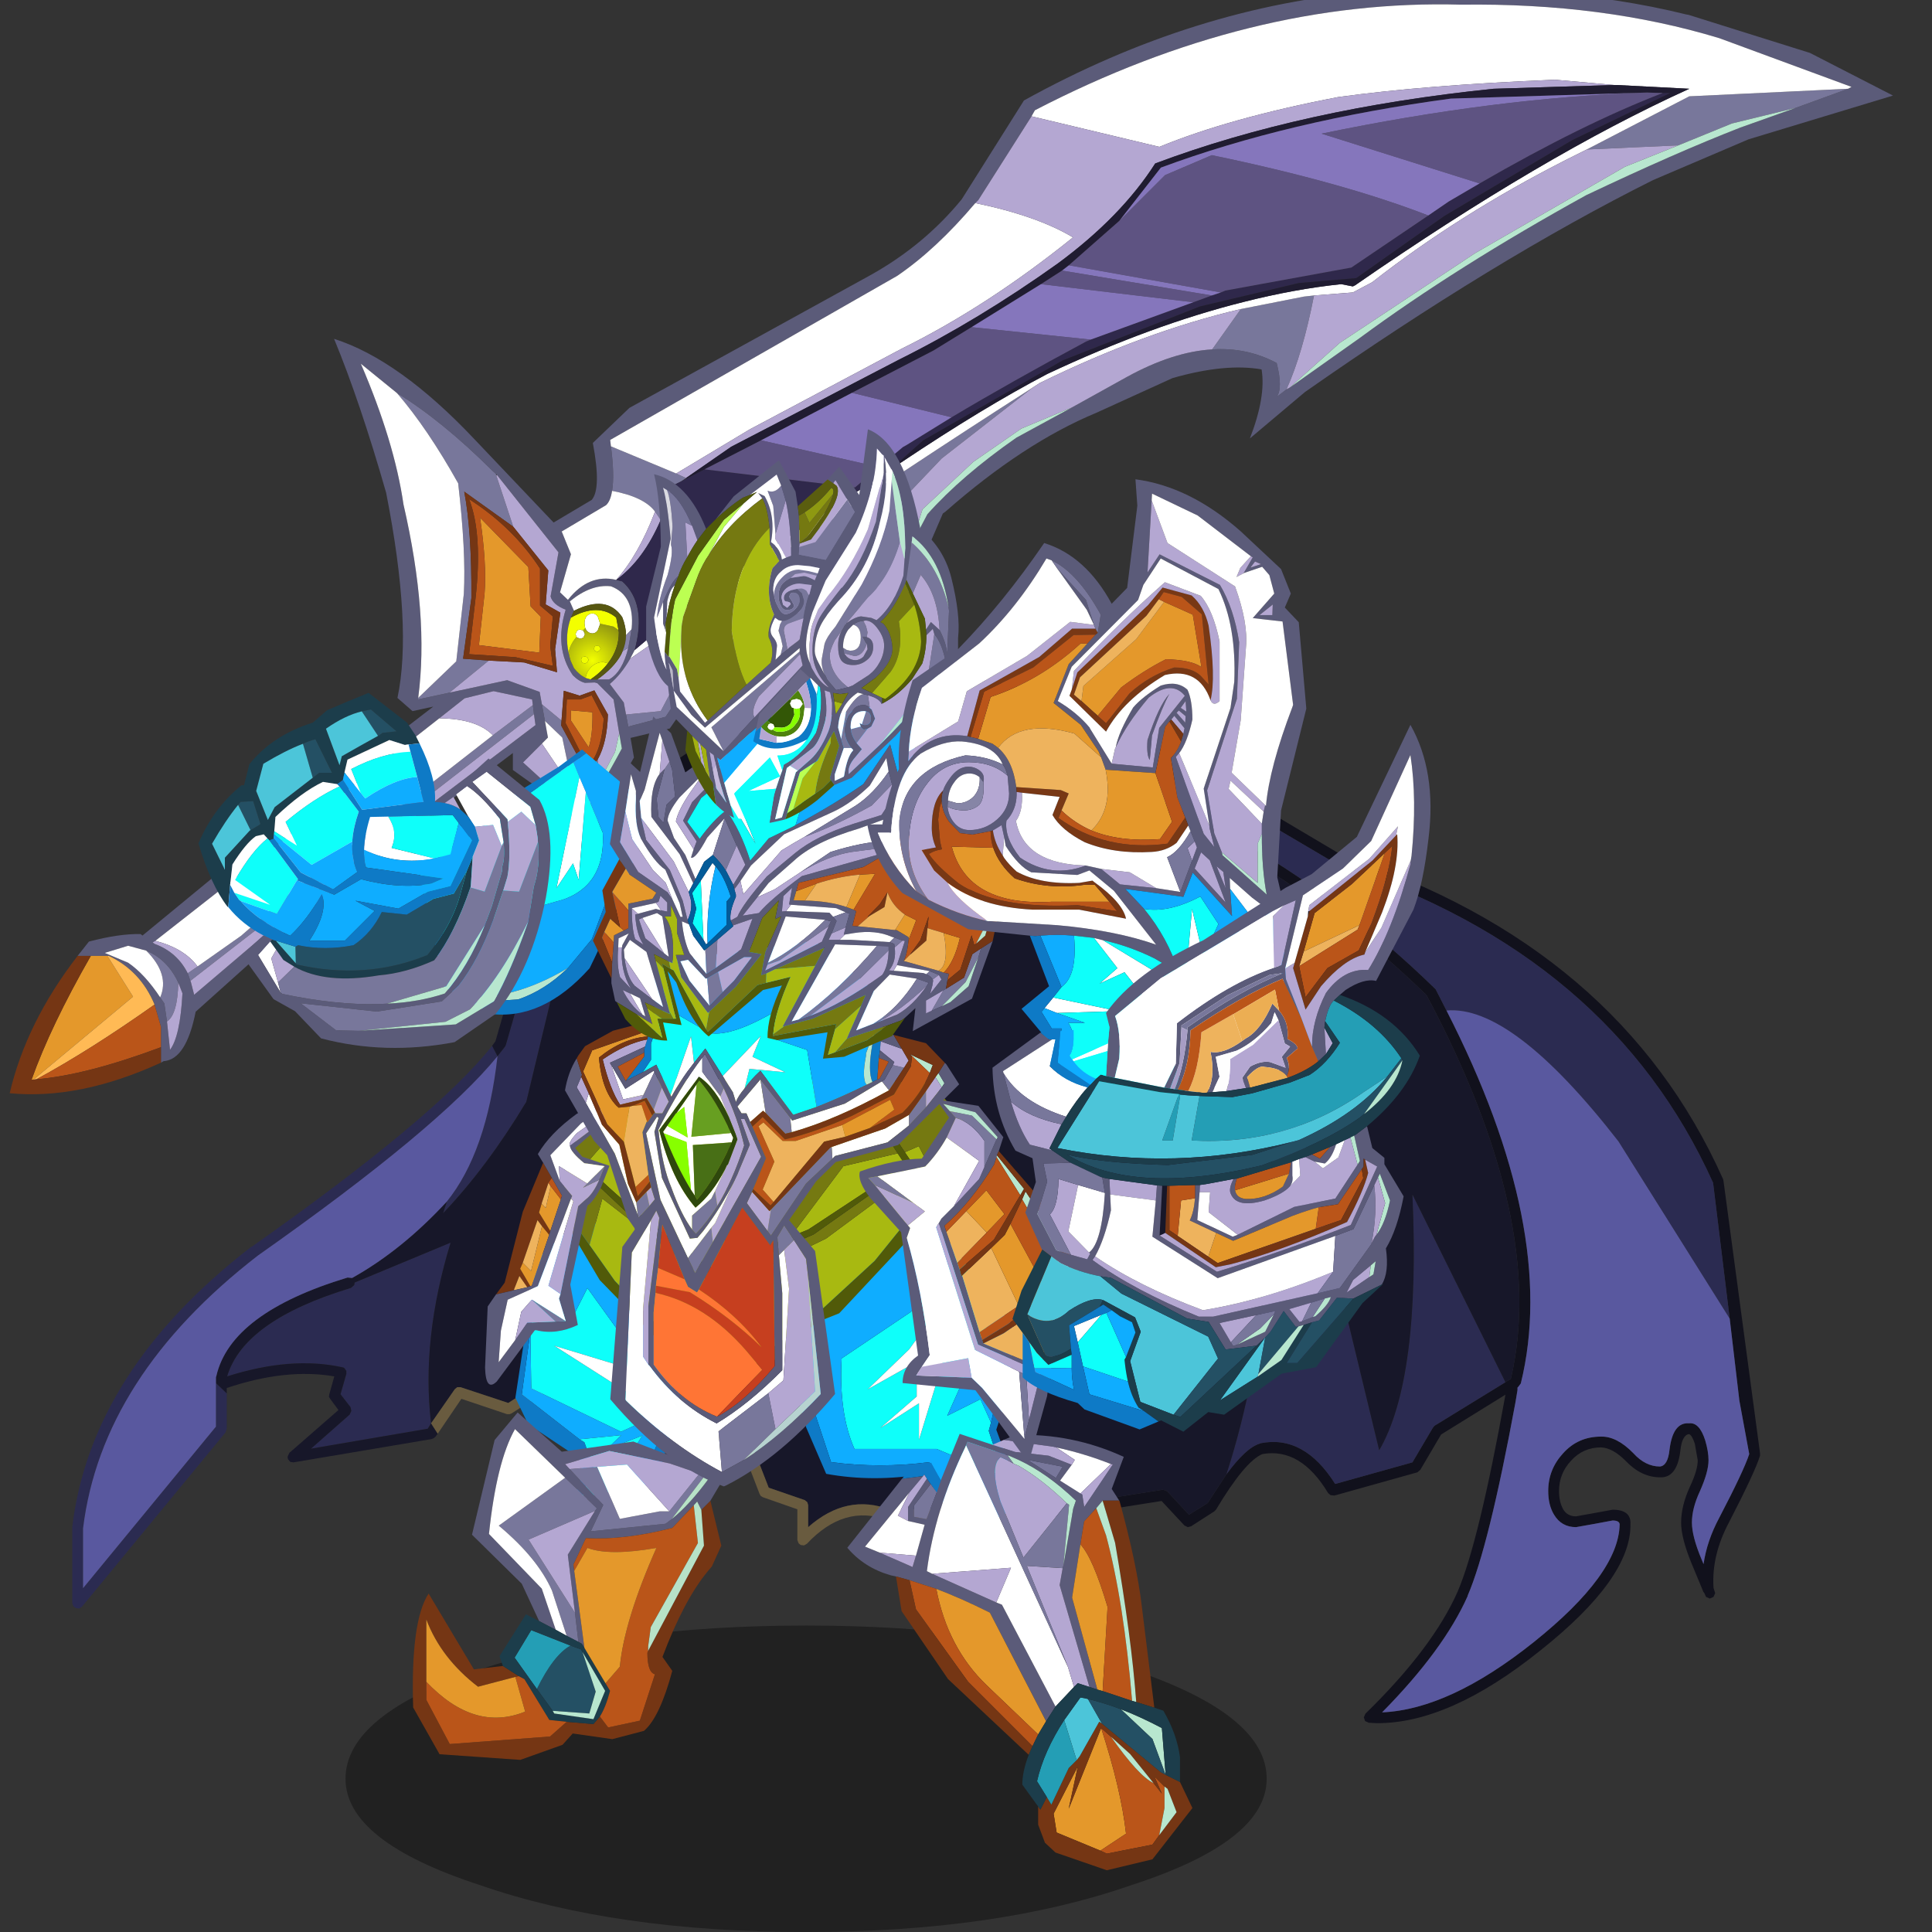 <svg xmlns:ffdec="https://www.free-decompiler.com/flash" xmlns:xlink="http://www.w3.org/1999/xlink" ffdec:objectType="frame" height="90" width="90" xmlns="http://www.w3.org/2000/svg"><rect width="100%" height="100%" fill="#333333" stroke="none"/><use ffdec:characterId="27" height="274" transform="matrix(.335 0 0 .335 -.285 -1.793)" width="271.2" xlink:href="#a"/><defs><g id="a" transform="translate(.85 5.35)"><use ffdec:characterId="1" height="9.8" transform="matrix(2.308 0 0 4.349 48.048 226.042)" width="55.5" xlink:href="#b"/><use ffdec:characterId="6" height="126.8" transform="translate(-.694 93.165) scale(1.155)" width="218.15" xlink:href="#c"/><use ffdec:characterId="8" height="71.95" transform="translate(57.4 169.25) scale(1.049)" width="41.35" xlink:href="#d"/><use ffdec:characterId="10" height="89.25" transform="translate(107.7 166.45) scale(1.049)" width="55.4" xlink:href="#e"/><use ffdec:characterId="12" height="146.5" transform="translate(1.35 -1.5) scale(1.049)" width="249.65" xlink:href="#f"/><use ffdec:characterId="14" height="47.05" transform="translate(27.6 96.35) scale(1.049)" width="59.7" xlink:href="#g"/><use ffdec:characterId="16" height="72.35" transform="translate(67.45 130.8) scale(1.049)" width="78.7" xlink:href="#h"/><use ffdec:characterId="18" height="48.25" transform="translate(82.45 96.6) scale(1.049)" width="53.7" xlink:href="#i"/><use ffdec:characterId="24" height="52.15" transform="translate(89.85 59.7) scale(1.049)" width="41.45" xlink:href="#j"/><use ffdec:characterId="26" height="126.25" transform="translate(120.6 66.65) scale(1.049)" width="74.65" xlink:href="#k"/></g><g id="m" fill-rule="evenodd"><path d="m199.55 77.55-2-16.35q-12.35-27.4-45-38.15l-.1-.1-17.4-10.25-7.6.9q6.15 2.55 12 5.75 13.25 7.4 24.55 18.4l.15.15 1.3 2.55q13.5 26.4 8.95 44.9l-.3.4-.1.1v.3l-.25 1.5Q170.55 105 168 110.9v.05q-2.9 6.5-10.3 14 8.1-.35 18.25-8.45 10.25-8.2 10.35-14.2-.05-.45-.85-.45l-2.15.4-2.25.4q-1.75 0-2.65-1.5-.7-1.15-.7-2.85 0-2.6 1.8-4.55 1.8-2 4.55-2 1.9-.05 3.9 2 1.45 1.6 3.2 1.6.95-.1 1.15-2 .4-3.35 2.35-3.2 1.25-.15 1.95 2.05.4 1.35.4 2.4 0 1.4-1.05 3.75-.95 2.05-.95 3.75 0 1.65 1.15 4.4l.25.6q.4-2.8 1.9-5.6 2.95-5.65 3.6-7.65l-1.2-6.5v-.05l-1.15-9.75m-138.5-56.8.4-.7q6.8-6.9 13.85-11.45 26.5-17.15 55.5 0 2.15 1.3 4.3 2.75l.4.1 17.45 10.35q33.3 10.95 45.8 38.95l.05.2 4.4 32.8v.3q-.6 1.95-3.75 8.05-2.1 3.95-1.85 7.85l.2.65-.2.45-.45.2-.45-.2-.2-.45-.15-.2-.05-.15-1.35-3.25q-1.25-3.05-1.25-4.9 0-2 1.05-4.3.95-2 .95-3.2l-.35-2q-.35-1.05-.7-1.15-.85.1-1.05 2.05-.4 3.25-2.45 3.15-2.25 0-4.15-2-1.55-1.55-2.95-1.6-2.15 0-3.6 1.6Q179 96.2 179 98.3q0 1.3.5 2.2.5.85 1.55.85L183 101l2.45-.45q2.25 0 2.15 1.75.1 6.5-10.85 15.2-10.95 8.8-19.7 8.75l-.95-.05-.45-.2-.15-.45.2-.45q8.1-7.9 11.1-14.7 2.55-5.95 5.75-23.7l-7.75 4.8-2.5 4.25-.35.3-10 2.8-.45-.05-.3-.25q-3.3-5.5-7.9-4.7-2.1.85-5.6 6.7l-.2.2-2.8 1.8-.4.1-.4-.2-2.75-2.95-12.3 1.95-5.25.1-.25-1.3 5.3-.1 12.6-2 .3.05.3.15 2.6 2.8 2.25-1.4 2.25-3.45q2.35-3.2 4-3.7l.1-.05q5.25-1.05 9 4.9l9.3-2.6 2.45-4.15.2-.25 8.55-5.25.65-.4q4.4-18.9-10.15-46.2-10.7-10.4-23.2-17.5-7.25-4.15-15.05-7.15-2.55-3.1-5.35-5.35-15.55-12.55-39.35 0-9.05 4.75-19.25 13.15l.2-1" fill="#11111c"/><path d="m165.45 40.45-1.3-2.55-.15-.15q-11.3-11-24.55-18.4-5.85-3.2-12-5.75l7.6-.9 17.4 10.25.1.1q32.65 10.75 45 38.15l2 16.35-13.4-21.35q-12.8-16.45-20.7-15.75m7.1 44.75L164 90.45l-.2.25-2.45 4.15-9.3 2.6q-3.75-5.95-9-4.9l-.1.05q-1.65.5-4 3.7 7.45-22.9 5.05-58.15l13.35 55.25q5-8.6 4-30.8l11.2 22.6M18.6 86.55v4.25l-.15.45-17.3 21-.3.2-.4-.05-.3-.2-.15-.4v-9.15Q2.25 83.8 21.55 68.9h.05q22.2-15.65 28.95-24.2l.65 1.25.9-1.15.1-.2 4.7-16.35 3.6-6.45.35-.05-1.9 8.75-.75 3.7.85-3.65.15-.2.25-.05.15.15.05.25-5 20.8-.05.05q-4.7 7.8-9.95 13.3l.45-1.4q4.8-5.95 6.1-17.5-7.05 8.65-28.85 24Q3.55 84.5 1.3 102.8v7.2l16-19.45V85.3l1.3 1.25m24.6 3.6-.4.65-14.05 2.4 4.65-4.1.2-.45-.1-.45-1.2-1.55.7-2.45v-.35l-.2-.3q-.15-.15-.3-.15-6.15-1.35-13.85 1.1 2-6.75 14.9-10.65l.4-.35.05-.3 11.55-4.8Q42 80.05 43.2 90.15" fill="#2b2b51"/><path d="m61.05 20.75-.2 1q10.2-8.4 19.25-13.15 23.8-12.55 39.35 0 2.8 2.25 5.35 5.35 7.8 3 15.05 7.15 12.5 7.1 23.2 17.5 14.55 27.3 10.15 46.2l-.65.4-11.2-22.6q1 22.2-4 30.8L144 38.15q2.4 35.25-5.05 58.15l-2.25 3.45-2.25 1.4-2.6-2.8-.3-.15-.3-.05-12.6 2-5.3.1-14.9.3q-5.2-2-9.85 2.1V100l-.1-.35-.3-.25-4.35-1.5-1.9-4.9-.25-.35q-13-7.35-23.45-8.5l-.45.1-5.3 3.45-5.75-1.9h-.4l-.3.25-2.85 4.1Q42 80.05 45.55 68.4L34 73.2l-.05.3-.4.35q-12.9 3.9-14.9 10.65 7.7-2.45 13.85-1.1.15 0 .3.15l.2.3v.35l-.7 2.45 1.2 1.55.1.45-.2.45-4.65 4.1 14.05-2.4.4-.65.8 1.25-.3.4-.2.15-.25.1-16.6 2.8-.4-.05-.25-.3q-.1-.2-.05-.4l.2-.4 5.9-5.15-1-1.35-.15-.25.05-.3.6-2.15q-5.8-1-12.95 1.4v.65l-1.3-1.25v-.7l.05-.15q1.75-7.6 15.8-11.85l.5.05h.05q6-3.35 11.4-9.2l-.45 1.4q5.25-5.5 9.95-13.3l.05-.05 5-20.8-.05-.25-.15-.15-.25.05-.15.2-.1-.05 1.9-8.75-.35.05.15-.35.4-.7M50.55 44.7l.4-.55 2.7-9.35 3.15-6.45.1-.1-4.7 16.35-.1.2-.9 1.15-.65-1.25" fill="#171729"/><path d="m199.55 77.55 1.15 9.75v.05l1.2 6.5q-.65 2-3.6 7.65-1.5 2.8-1.9 5.6l-.25-.6q-1.15-2.75-1.15-4.4 0-1.7.95-3.75Q197 96 197 94.6q0-1.05-.4-2.4-.7-2.2-1.95-2.05-1.95-.15-2.35 3.2-.2 1.9-1.15 2-1.75 0-3.2-1.6-2-2.05-3.9-2-2.75 0-4.55 2-1.8 1.95-1.8 4.55 0 1.7.7 2.85.9 1.5 2.65 1.5l2.25-.4 2.15-.4q.8 0 .85.45-.1 6-10.35 14.2-10.15 8.1-18.25 8.45 7.4-7.5 10.3-14v-.05q2.55-5.9 5.75-23.25l.25-1.5v-.3l.1-.1.3-.4q4.55-18.5-8.95-44.9 7.9-.7 20.7 15.75l13.4 21.35M45.1 63.45q-5.4 5.85-11.4 9.2h-.05l-.5-.05q-14.05 4.25-15.8 11.85l-.05.15v5.95L1.3 110v-7.2q2.25-18.3 21.05-32.85 21.8-15.35 28.85-24-1.3 11.55-6.1 17.5" fill="#59589f"/><path d="m113.35 100.25.25 1.3-15.2.3-.25-.05q-5.2-1.95-9.7 2.85l-.35.2-.4-.05-.25-.2-.15-.4v-3.7l-4.15-1.45-.25-.15-.15-.25-1.9-4.95Q68.4 86.65 58.3 85.5l-5.4 3.45-.25.1h-.3l-5.5-1.85L44 91.4l-.8-1.25 2.85-4.1.3-.25h.4l5.75 1.9 5.3-3.45.45-.1q10.45 1.15 23.45 8.5l.25.35 1.9 4.9 4.35 1.5.3.25.1.35v2.65q4.65-4.1 9.85-2.1l14.9-.3" fill="#695b3f"/></g><g id="n" fill-rule="evenodd"><path d="m16.2 10.95 5 2.3 1.95-3.85 8.3 11.5-12.7-3.85 12.55 8-1.95 2.6-1.75.8-11.9-5.75-.1-7.6.6-4.15m5.9 18.5 5.55-.55-2.05 1.95 4.85-1.9Q27.85 32.7 28.9 36l-5.1.9h-1.3v-.4l1.55-3.1-1.3-3.55-.65-.4" fill="#0efffa"/><path d="m31.45 20.9 1.4 2.05-1.55 2.1-12.55-8 12.7 3.85" fill="#fff"/><path d="m31.45 20.9-8.3-11.5-1.95 3.85-5-2.3.75-5.85L22.5 0l12.9 6.2q2.6-2.15 2.15 1.9-.4 3.05-2.5 9.55l-.85 8-2.5 6.1.45 3.35v.05L28.9 36q-1.05-3.3 1.55-7.05l-4.85 1.9 2.05-1.95-5.55.55-7.65-5.95 1.15-8.4.1 7.6 11.9 5.75 1.75-.8 1.95-2.6 1.55-2.1-1.4-2.05" fill="#0fadff"/><path d="m15.6 15.1-1.15 8.4 7.65 5.95.65.4 1.3 3.55-1.55 3.1v.85h-1.05l.6-2.3q.7-.7 0-3.1l-6.75-4.5-1.7-3.5L16.4 5.6l.55-.5-.75 5.85-.6 4.15m16.55 20-.45-3.35 2.5-6.1.85-8q2.1-6.5 2.5-9.55 1.65-5.3-2.8 18.7l-1.9 6.5-.05.35-.2 1.35-.45.1" fill="#0e7ac6"/><path d="m28.9 36 3.25-.85v-.05l.45-.1 1.3-.9-1.1-.45.05-.35q1.95.05 1.75 1.3-4.55 2.1-8.55 2.75H22.5v-.45h1.3l5.1-.9" fill="#5b5b79"/><path d="m32.8 33.65 1.1.45-1.3.9.2-1.35" fill="#78779b"/><path d="m39.45 37.6 1.45 5.95-1.25 2.75-.55.65q-3.15 3.8-6 11.35l1.3 1.85q-1.65 6.15-3.75 7.95l-4.2 1.1-5.25-.75-1.35 1.5-5.6 2-10.7-.75L.05 65Q-.3 53.55 2.1 49.9l6 10.05 3.85-.45 2.1 1.35-.45.1-4.95 1.3q-4.9-3.75-6.85-8.9V64l3.1 5.85 13.3-1 2.2-1.95 3.55.3.85-1 1.1 1.45 4.2-.9 2-6.15q-1-.25-1-2.85l.1-.25 7.4-13.95-.35-4.75 1.2-1.2" fill="#753614"/><path d="m16.75 53.55-2.3-4.95-6.6-6.5 3-12.55 3.05-3.65 5.85 5.2 9.5-1.35 12.1 4.65-1.9 3.2-1.2 1.2-.55-1.1-.45.5-2.85 3q-6.4 1.65-11.45 1.35l-1.65 3.5.1.85 1.35 10.2-.35-.55-.45-.25-.45-3.85-.95-7.7 3.6-5.8.25-.35-4.2-4.05-6.65-6.45Q11.1 32.45 10.1 42l7 7.25 1.85 5.45-2.2-1.15M38 34l-3.95-1.35-8-1.65-5.85 1.75.6.65 4.45 4.75-1.65 3.5 9.9-1 .8-.6q2.4-1.9 5.05-5.55l-.55-.15-.1-.05-.7-.3" fill="#5b5b79"/><path d="m20.2 34.55 4.2 4.05-.25.35-8.8 3.8 6.15 9.7.45 3.85-1.55-.8-1.95-6q-1.9-4.3-7.05-8.6l8.8-6.35M38 34l.7.3-4.4 5.75-.8.6-9.9 1 1.65-3.5-4.45-4.75 3.65-.3 3 6.9 5.3-1H34l4-5" fill="#78779b"/><path d="m18.95 54.7-1.85-5.45-7-7.25q1-9.55 3.45-13.9l6.65 6.45-8.8 6.35q5.15 4.3 7.05 8.6l1.95 6-1.45-.8m5.5-21.6 3.95-.3L34 39h-1.25l-5.3 1-3-6.9" fill="#fff"/><path d="m24.15 38.95-3.6 5.8.95 7.7-6.15-9.7 8.8-3.8M20.8 33.4l-.6-.65L26.05 31l8 1.65L38 34l-4 5-5.6-6.2-3.95.3-3.65.3" fill="#b4a7d2"/><path d="m20.9 56.8 1.4.5.2.35 1.75 5.25-.85 2.9-4.85-.35-2.1-2.9q2.2-4.5 4.45-5.75" fill="#245064"/><path d="M16.45 62.55 13.5 58.4l2.2-3.65 5.2 2.05q-2.25 1.25-4.45 5.75" fill="#249eb5"/><path d="m11.95 59.5-.45-1.3 3.5-5.55 1.75.9 2.2 1.15 1.45.8 1.55.8.45.25.35.55 2.8 4.7.6 1q-.6 2.25-1.35 3.4l-.85 1-3.55-.3-2.3-.25-3.3-5.4-.75-.4-2.1-1.35m8.95-2.7-5.2-2.05-2.2 3.65 2.95 4.15 2.1 2.9.2.35 5.2.75 1.55-3.75-3-5.15-.2-.35-1.4-.5" fill="#1c3d4b"/><path d="m22.5 57.65 3 5.15-1.55 3.75-5.2-.75-.2-.35 4.85.35.85-2.9-1.75-5.25" fill="#b8e7cf"/><path d="m21.4 46.9-.1-.85 1.65-3.5q5.05.3 11.45-1.35l2.85-3 .55 5-6.25 11.15-.35 2.55v.6l-.1.25q0 2.6 1 2.85l-2 6.15-4.2.9-1.1-1.45q.75-1.15 1.35-3.4l-.6-1 1.9-2.2q.6-6.2 4.85-15.75-6.25 1.1-9.15 0L21.4 46.9m-1 20-2.2 1.95-13.3 1L1.8 64v-2.4q6.35 6.7 13.1 3.95l-1.3-4.6.45-.1.75.4 3.3 5.4 2.3.25" fill="#ba5519"/><path d="M22.75 57.1 21.4 46.9l1.75-3.05q2.9 1.1 9.15 0-4.25 9.55-4.85 15.75l-1.9 2.2-2.8-4.7m-9.15 3.85 1.3 4.6Q8.15 68.3 1.8 61.6v-8.25q1.95 5.15 6.85 8.9l4.95-1.3" fill="#e4982b"/><path d="m37.25 38.2.45-.5.55 1.1.35 4.75-7.4 13.95v-.6l.35-2.55L37.8 43.2l-.55-5m1.45-3.9.1.05.55.15q-2.65 3.65-5.05 5.55l4.4-5.75" fill="#b7e2c7"/></g><g id="o" fill-rule="evenodd"><path d="m24.2 7.3 5.25 7.05L22.9 29l4.4-2.2 1.4 3.1-.3 1.1 2 6.15-8.9-3.75H10.6q-2.1-4.75-1.7-12l9.15-6.15L24.2 7.3m-2 6.85-4.35 6.05-5.5 5.3 6.5-3.65v4.6L14 30.65l5.15-3.3v4.85l3.2-10.45-.15-7.6" fill="#0efffa"/><path d="m22.2 14.15.15 7.6-3.2 10.45v-4.85L14 30.65l4.85-4.2v-4.6l-6.5 3.65 5.5-5.3 4.35-6.05" fill="#fff"/><path d="M.75 14.75 18.65 0l5.55 7.3-6.15 7.95L8.9 21.4q-.4 7.25 1.7 12h10.9l8.9 3.75 1.3 4.3-5.45 2.75-5.75-9.05q-6.5.85-13 0L.75 14.75m28.7-.4 1.85 2.4v1.8L28.7 29.9l-1.4-3.1-4.4 2.2 6.55-14.65" fill="#0fadff"/><path d="m26.25 44.2-1.3.65-.05-.05-4.95-8.1q-6.8 1.15-13.1 0L4.2 30.55 0 15.4l.75-.65 6.75 20.4q6.5.85 13 0l5.75 9.05m5.05-27.45.6.8-.95 8.5-1.55 4.8 3.65 9.9q-.65.3-1.35.7l-1.3-4.3-2-6.15.3-1.1 2.6-11.35v-1.8" fill="#0e7ac6"/><path d="m30.4 32.2 1.5-.65q7.55-.25 14.4 2.9l-1.6 4.25 1 1.55h-2.2l-.85 1-1.6 1.75-.5 3.05-1.1 7.05 3.35 12.2-1.05-.35-3.95-13.5.4-2.25.1-.35 1.3-7.55.35-1.05q-3.75-3.6-7.6-5.4l-1.25-.55-.2-.05-5.3-1.8-.2.45-.1.25q-4.1 8.5-5.1 16.45l.7.35 8.5 3.8.75.3 7.1 13.5L36 69.5l-7.45-14.4q-3.8-1.9-7.1-3.15L17.9 50.8l-1.8-.5-.7-.15q-3.5-1-5.75-3.65l7.25-9.15 2.8-.35-1.8 2.15-5.9 7.2 1.95.8 4.35 1.9.45-1.5 1.15-4.1-2.2-.5V41.1l2.5-3.75.5.7-2.2 2.85v1.5l1.65.3 1.35-3.55.55-1.6 2.5-6.15 4.35 1.45 3 .95 4.45.5 3.05 1.2-1.55 2.1 2.7 1.7.25.15.25 1.65 3.8-5.65-.25-.05q-3.55-1.4-7.25-2.2l-.45-.1-6.5-.9m6.9 5.05.9-1.5-4.65-.9 3.75 2.4" fill="#5b5b79"/><path d="m16.9 37.35.3-.35 3.55-1.8 1.3 2.35-.55 1.6-.8-1.1-.5-.7-.35-.55-.15.2-2.8.35" fill="#0e7ac6"/><path d="m39.4 35.5.4-.65-2.45-1.65q3.7.8 7.25 2.2l-4.05 3.9-2.7-1.7 1.55-2.1M20.9 49.95l-.7-.35q1-7.95 5.1-16.45l.1-.25 13.5 29.4.8 2.65-2.45 2.6-7.1-13.5-.75-.3 1.95-4.6-10.45.8m-6.95-2.8-1.95-.8 5.9-7.2-1.55 3.1 1.35.7 2.2.5-1.15 4.1-4.8-.4" fill="#fff"/><path d="m28.9 32.85 1.5-.65 6.5.9.45.1 2.45 1.65-.4.65-3.05-1.2-4.45-.5-3-.95m9.3 16.35-.4 2.25 3.95 13.5-1.55-.5-.5.5-.8-2.65-5.45-13.4 4.75.3M19.7 37l.15-.2.35.55-2.5 3.75v1.85l-1.35-.7 1.55-3.1L19.7 37m-.95 10.55-.45 1.5-4.35-1.9 4.8.4m20-6.95L33 47.8l-3.05-7.45q-1.45-4.65 0-5.85.9.35 1.75.85l.7.3q3.1 1.8 6.35 4.95M29.4 53.75l-8.5-3.8 10.45-.8-1.95 4.6M44.6 35.4l.25.05-3.8 5.65-.25-1.65-.25-.15 4.05-3.9" fill="#b4a7d2"/><path d="m25.4 32.9.2-.45 5.3 1.8.8 1.1q-.85-.5-1.75-.85-1.45 1.2 0 5.85L33 47.8l5.75-7.2.3.2-.75 8.05-.1.35-4.75-.3 5.45 13.4-13.5-29.4m-4.7 5.15.8 1.1-1.35 3.55-1.65-.3v-1.5l2.2-2.85m16.6-.8-3.75-2.4 4.65.9-.9 1.5" fill="#78779b"/><path d="m42.8 65.3-3.35-12.2 1.1-7.05q1.65 1.75 3.6 8.3L43.5 65.5l-.7-.2M21.45 51.95q3.3 1.25 7.1 3.15L36 69.5l-1.05 1.75-6.85-6.55q-5.15-4.95-6.65-12.75m21.75 34.7-5.8-2.4-.4-2.5 3.2-6.25-1.2 5.6 4.3-10.7q2.65 8.15 3.3 14l-3.4 2.25" fill="#e4982b"/><path d="m40.55 46.05.5-3.05 1.6-1.75 1.3 3.6Q46.3 53.6 47.4 66.8l-3.9-1.3.65-11.15q-1.95-6.55-3.6-8.3M34.2 72.8l-8.55-8.55-6.9-9.6-.85-3.85 3.55 1.15q1.5 7.8 6.65 12.75l6.85 6.55-.75 1.55m10.4-1.25q3.65 5.2 5.65 6.15l1.1 1.4-1-2.3 1.35 1.35V81l-.7 3.6-.9 1.25-6.05 1.2-.85-.4 3.4-2.25q-.65-5.85-3.3-14l1.3 1.15" fill="#ba5519"/><path d="m45.7 40.25.05.1q2.3 8.35 2.95 14l1.65 13.35-2.4-.75q-.6-8.3-2.8-21.1l-1.65-5.6h2.2m8.05 37.3L55.4 81l-5.3 6.8-6.05 1.45-6.8-2.35-1.4-1.3-.9-2.4v-2.4l.3.4.85-1.65.6 1L39 75.7l1.05-1.05.4-.5 2.6-4.6.35.25 7.8 6.45.65.35 1.9.95m-20.05-3.6L23 63.9l-6.15-9-.75-4.6 1.8.5.85 3.85 6.9 9.6 8.55 8.55-.5 1.15m16.55 3.75-3.1-3.85-2.55-2.3-1.3-1.15L39 81.1l1.2-5.6-3.2 6.25.4 2.5 5.8 2.4.85.4 6.05-1.2.9-1.25 2.3-3.05-1.2-3.1-.4-.3-1.35-1.35 1 2.3-1.1-1.4" fill="#753614"/><path d="m30.9 34.25.2.05 1.25.55q3.85 1.8 7.6 5.4l-.35 1.05-1.3 7.55.75-8.05-.3-.2q-3.25-3.15-6.35-4.95l-.7-.3-.8-1.1m11.75 7 .85-1 1.65 5.6q2.2 12.8 2.8 21.1l-.55-.15q-1.1-13.2-3.45-21.95l-1.3-3.6M45.9 67.9q2.5.95 5.45 2.5l.5 6.2-1.75-4.75-4.2-3.95m-1.3 3.65 2.55 2.3 3.1 3.85q-2-.95-5.65-6.15m7.1 6.6.4.3 1.2 3.1L51 84.6l.7-3.6v-2.85" fill="#b8e7cf"/><path d="m38.4 69.35 2.15-3 .6.1.4.1 1.85 3.25-.35-.25-2.6 4.6-.4.5-1.65-5.3" fill="#4cc5d9"/><path d="M41.55 66.55q1.5.35 3.4 1l.95.35 4.2 3.95 1.75 4.75-.65-.35-7.8-6.45-1.85-3.25" fill="#245064"/><path d="m38.4 69.35 1.65 5.3L39 75.7l-2.3 4.85-.6-1-1.3-2.1q.9-3.95 3.6-8.1" fill="#249eb5"/><path d="m50.35 67.7 1.2.4q1.8 3.1 2.2 6.15v3.3l-1.9-.95-.5-6.2q-2.95-1.55-5.45-2.5l-.95-.35q-1.9-.65-3.4-1l-.4-.1-.6-.1-2.15 3q-2.7 4.15-3.6 8.1l1.3 2.1-.85 1.65-.3-.4-2.1-2.9q0-1.75.85-3.95l.5-1.15.75-1.55L36 69.5l1.25-1.95 2.45-2.6.5-.5 1.55.5 1.05.35.7.2 3.9 1.3.55.15 2.4.75" fill="#1c3d4b"/></g><g id="p" fill-rule="evenodd"><path d="m243.7 13.2.45-.25-17.5-6.45Q211.2 1.8 192.4 2.05q-27.95-.8-56.5 14l-.45.8-7.05 11.1-.4.4q-5.15 6.1-10.35 9.65L79.6 59.75l.1.85q.5 3.85.15 5.9-.2 1.35-.8 1.9l-5.9 3.5.05.05 1.2 2.95-1.45 5.05 1.05 1q2.75-3.5 6.4-2.65l.8.2q3.3 2.95 1.65 9.1l-.6 1.15q-1.2 2.1-2.7 3.35l1.85 2.45.3 1.6.3 1.6 4.95-1.3 3.35-5.05 1.3-1.2 5.45-5.15 7.95-2.5 4.85-1.55 7.1-2.25 2.55-5.05 2.15-4.1q4.55-5.1 11.8-10.15l7.35-4 7.3-4.05q6.1-3.35 11.3-3.65 4.6-.3 8.55 1.8.85 3.35 0 4.5l1.3-1 .45-.25 9.25-6.55q12.9-9.5 30.05-18.95 11.8-5.6 20.4-8.95l7.3-2.6 7-2.55M9 128.15l1.5-1.9q3.95-1.05 6.85-1l.25.2 12.75-10.5 25.8-19.85-2.75.6-2-1.75q2-9.4-1.5-27.2-3.45-12.05-6.9-20.4 8.65 2.75 18.65 13.35l10.45 11 5.05-3q1.3-1.5.15-7.55l4.85-4.65 32.05-17.65q7.05-3.95 12-10l8.25-13.1Q157.1 2.2 180.7.3q23.8-1.35 41.55 3.05l.3.05 16.1 5.05 11 5.65-19.15 5.8-12.65 5.4q-21 10.5-46.15 28.1l-7.3 6.15q2.15-5.55 1.55-9.15-4.8-.85-11.8 1.15l-10.1 4.6q-9.65 4-20 13.1l-.35.25-4.55 10.55-20.05 5.5-5.8 4.1L87.5 98l-5.2 1.25.45 2.6-4.6 8.15-4.15 5.05-3.45-8.8-3.85-2.75v-2.25l-24.55 18.6-17.5 15.7q-1.25 6.35-4.25 6.55l-.35.2v-4.75l-.85-2.95q-1.85-4.45-6.05-6.45H9m42.35-74.6-4.8-3.9Q51 60 52.2 68.3q3.4 14.75 1.95 25.65l-.05.2 4.2-.9 7.65-1.65 4.3 1.55.3 1.65.4 2.2.4 2.2-.8.8-2.5 2.5 3.4 3.1 3.1 5.75.15-.2.15-.25.25-.3.75-1.1q2.7-3.95 5.3-8.85l-.35-2-.75-4.5L77.9 92l-.35-.1-1.3.05q-.8-.2-1.6-1-2.5-3.65-.95-8.7-1.7-.65-2-1.75l1.05-5.85L64.6 64.4l-.15-.15-.5-.45q-6.7-6.65-12.6-10.25m5.6 43.1-37.65 29.5-.35.2.25.2q3 1.1 4.4 3.9l.35 1 .05.1.45 1.75 16-13.6L69.7 97.55l-.2-1.45-.15-1.2-.1-.75-5.1-1.1-3.85.95-3.35 2.65M74.4 83.3q-.85 2.3-.3 4.7l.1.45.15.55.45 1q.7.9 1.55 1.3l.65.2h2.45q1.75-.95 2.55-4.2l.05-.25.3-1.7.05-.45.05-.2q.4-4.35-2.75-5.55-2.65-.3-5.45 2l.55 1.25-.4.9m-53.55 53.55.4 3.75q1.35-1.8 1.65-7.5l-.55-1.4q-1.4-3.05-4.25-4.25l-2.4-.65-3.1.95 3.1 1.3q2.2 1.5 4.25 4.6l.55.8.35 2.4" fill="#5b5b79"/><path d="m243.7 13.2-7 2.55-8.4 2.05-7.1 2.9-12.15.55 13.6-7.05 21.05-1m-74.45 39.85-1.3 1q.85-1.15 0-4.5-3.95-2.1-8.55-1.8l3.8-5.35 8.35-1.65 1.35-.15q-1.5 7.7-3.65 12.45M109.85 81 105 82.55l-3.6-7.1q17.4-11.9 34.15-22.6l-12 9.35-6.95 7.3-6.75 11.5M91.6 90.2l-1.3 1.2-3.35 5.05-4.95 1.3-.3-1.6 4.6-.45 2.2-4.15 3.1-1.35M79.85 66.5q.35-2.05-.15-5.9l8.65 3.6 1.3.6-.65.45-1.1.55-1.6 4.55-.75-1.1q-1.45-1.95-5.7-2.75m-25.7 27.45 5.05-4.85 1-8.95q.3-5.6-.75-14.65-4.05-7.25-8.1-11.95 5.9 3.6 12.6 10.25l.5.45.05.2 2.25 6.8-6.5-4.65q1 5.2.95 14.1l-1.1 8.05 3.4.25-5.2 4.25-4.2.9.05-.2m21.7 15.55-.75 1.1-.25.3.25-2.85-1.85-8.85-2.3-2.2-.4-2.2 2.6 2.15-.05.65 3.4 6.3 1.45-1.8.2 3-2.3 4.4M24.9 129.55l5.75-4.05L37 120l27.05-21.1 5.3-4 .15 1.2-45.55 35.35-.35-1 1.3-.9m-2.55 2.15q-.1 4.2-1.5 5.15l-.35-2.4-.55-.8q1.3-3.05-1.85-6.2 2.85 1.2 4.25 4.25" fill="#78779b"/><path d="m135.45 16.85.45-.8q28.55-14.8 56.5-14 18.8-.25 34.25 4.45l17.5 6.45-.45.25-21.05 1-13.6 7.05-2.8 1.4q-14.15 7.2-25.65 16.2l-2.55 1.35-5.15.4-1.35.15-8.35 1.65q-12.8 3-26.65 9.8l-1 .65q-16.75 10.7-34.15 22.6l-19.15 13.3.6-1.15 8.3-7 25.65-16.95 1.35-.9q10.9-7.3 19.4-11.75 13.85-6.5 26.05-9.55 6.7-1.7 12.9-2.35l1.55.3.3-.15q24.9-17.25 44.3-26.05l-9.65-.5h-.3l-7.85-.7q-17.2.7-28.75 2.3-14.35 2.75-23.7 6.6l-16.95-4.05M80.4 78.3q-3.65-.85-6.4 2.65l-1.05-1 1.45-5.05-1.2-2.95-.05-.05 5.9-3.5q.6-.55.8-1.9 4.25.8 5.7 2.75-2.2 5.75-5.15 9.05m-.7-17.7-.1-.85L117.65 38q5.2-3.55 10.35-9.65 8.2 1.7 12.95 4.55-11.35 9.15-22.7 14.75L98.1 58.35l-9.75 5.85-8.65-3.6M54.15 93.95q1.45-10.9-1.95-25.65Q51 60 46.55 49.65l4.8 3.9q4.05 4.7 8.1 11.95 1.05 9.05.75 14.65l-1 8.95-5.05 4.85m20.7 16.95-.15.25q-.1-2.8-1.25-6.85l-2.9-4.3.8-.8-.4-2.2 2.3 2.2 1.85 8.85-.25 2.85m-10.8-12L37 120l-6.35 5.5-5.75 4.05q-1.75-2.4-5.6-3.4l37.65-29.5q4.95.05 7.1 2.25M76.3 84.7l-.05-.2-.05-.45q0-.55.25-.9.35-.4.8-.4.4 0 .7.4l.3.9v.15l-.3.8q-.3.4-.7.4-.45 0-.8-.4l-.15-.3m-1.15 1.15L75 85.5l.2-.45q.15-.15.45-.15l.35.1.05.05.2.45-.2.45-.4.15-.45-.15-.05-.1m-.35-3.45-.55-1.25q2.8-2.3 5.45-2 3.15 1.2 2.75 5.55l-.05.2-.7.75q0-1.15-.5-2.4-2.05-3.05-6.4-.85m-54.85 51.25q-2.05-3.1-4.25-4.6l-3.1-1.3 3.1-.95 2.4.65q3.15 3.15 1.85 6.2" fill="#fff"/><path d="m169.7 52.8-.45.25q2.15-4.75 3.65-12.45l5.15-.4 2.55-1.35q11.5-9 25.65-16.2l2.8-1.4 12.15-.55-7.1 2.85L194.25 35 176.3 46.9l-6.6 5.9m-10.3-5.05q-5.2.3-11.3 3.65l-7.3 4.05-6.7 2.8-6.35 4.4-6.75 6.3-1.5 4.75-2.55 5.05-7.1 2.25 6.75-11.5 6.95-7.3 12-9.35 1-.65q13.85-6.8 26.65-9.8l-3.8 5.35M105 82.55l-7.95 2.5-5.45 5.15-3.1 1.35-2.2 4.15-4.6.45-.3-1.6-1.85-2.45q1.5-1.25 2.7-3.35l19.15-13.3 3.6 7.1m23-54.2.4-.4 7.05-11.1 16.95 4.05q9.35-3.85 23.7-6.6 11.55-1.6 28.75-2.3l7.85.7-16 .5q-25.4 2.6-44.85 9.9-4.5 7.05-12.9 13.25-10.5 7.5-21.05 12.75L95.65 60.65l-6 4.15-1.3-.6 9.75-5.85 20.15-10.7q11.35-5.6 22.7-14.75-4.75-2.85-12.95-4.55m-41.7 42Q84 75.7 80.4 78.3q2.95-3.3 5.15-9.05l.75 1.1M64.6 64.4l8.15 10.25-1.05 5.85q.3 1.1 2 1.75-1.55 5.05.95 8.7.8.8 1.6 1l1.3-.05.35.1 2.15 2.15.75 4.5-.55 2.45-2.1 4-.2-3q1.25-2.25 1.35-5.95l-1.8-3.2-1.95.7-2.1-.65-.3 3.95-2.6-2.15-.3-1.65-4.3-1.55-7.65 1.65L63.5 89l4.7.25 4.35 1.3-.25-3.05.7-4.85-1.95-1.1.35-4.5-4.65-5.8-2.25-6.8.1-.05m10.1 46.75-.15.2-3.1-5.75-3.4-3.1 2.5-2.5 2.9 4.3q1.15 4.05 1.25 6.85M64.05 98.9q-2.15-2.2-7.1-2.25L60.3 94l3.85-.95 5.1 1.1.1.75-5.3 4M19.3 126.15q3.85 1 5.6 3.4l-1.3.9q-1.4-2.8-4.4-3.9l-.25-.2.35-.2m4.65 5.3L69.5 96.1l.2 1.45-29.25 22.15-16 13.6-.45-1.75-.05-.1M82 87.3q-.8 3.25-2.55 4.2H77.9q2.2-1.55 3.15-3.3l.2-.45.75-.45m-59.65 44.4.55 1.4q-.3 5.7-1.65 7.5l-.4-3.75q1.4-.95 1.5-5.15" fill="#b4a7d2"/><path d="M10.75 128.15h2.2l3.4 5.4-13.2 11H2.9q2.55-7.15 7.85-16.4m58.3-46.35 1.35 1.4-.2 4.75-8-1 .75-6.85q.3-3.95-.6-10.05l6.4 6.55.3 5.2m5.35 15.15V95.6l2.85.25q.05 3.05-.5 4.65l-2.35-3.55" fill="#e4982b"/><path d="M12.95 128.15h.2q4.2 2 6.05 6.45-8.55 6.05-15.65 9.9l-.4.05 13.2-11-3.4-5.4" fill="#ffba55"/><path d="m19.2 134.6.85 2.95v2.7q-9.9 3.7-16.5 4.25 7.1-3.85 15.65-9.9m49.85-52.8-.3-5.2-6.4-6.55q.9 6.1.6 10.05l-.75 6.85 8 1 .2-4.75-1.35-1.4m1.25-.1 1.7 1.45-.35 3.9.35 2.65-4.95-1.15-6.15-.4.85-7.4q.95-8.5-.85-13.15 5.85 3.75 9.4 9.2v4.9m6.85 11.9 1.6 3.1q-.35 4.7-2.15 6.3l-2.9-5.7.15-3.15h1.8l1.5-.55m-2.75 3.35 2.35 3.55q.55-1.6.5-4.65l-2.85-.25v1.35" fill="#ba5519"/><path d="M9 128.15h1.75q-5.3 9.25-7.85 16.4h.25l.4-.05q6.6-.55 16.5-4.25v2.05Q9.25 147.25 0 146.35q2.2-9.4 9-18.2M63.5 89l-3.4-.25 1.1-8.05q.05-8.9-.95-14.1l6.5 4.65 4.65 5.8-.35 4.5 1.95 1.1-.7 4.85.25 3.05-4.35-1.3-4.7-.25m6.8-7.3v-4.9q-3.55-5.45-9.4-9.2 1.8 4.65.85 13.15l-.85 7.4 6.15.4L72 89.7l-.35-2.65.35-3.9-1.7-1.45m2.85 15.25.3-3.95 2.1.65 1.95-.7 1.8 3.2q-.1 3.7-1.35 5.95l-1.45 1.8-3.4-6.3.05-.65m4-3.35-1.5.55h-1.8l-.15 3.15 2.9 5.7q1.8-1.6 2.15-6.3l-1.6-3.1" fill="#753614"/><path d="m76.3 84.7.15.3q.35.4.8.4.4 0 .7-.4l.3-.8v-.05h.2l1.6.35.65.45.05.3q0 2.25-1.45 4.1l-.65-.15q-1 0-1.7.8-.5.55-.6 1.3-.85-.4-1.55-1.3l-.45-1-.15-.55-.1-.45q.1-1 1-2.1l.1.05.45.15.4-.15.2-.45-.2-.45L76 85l.3-.3m1.25 2.4-.1.35.1.25.35.15.25-.15.2-.25-.2-.35-.25-.1-.35.1m-1.3 1.35-.4.1-.1.35.1.35.4.15.3-.15.2-.35-.2-.35-.3-.1" fill="url(#l)"/><path d="m77 91.5-.65-.2q.1-.75.6-1.3.7-.8 1.7-.8l.65.15q-.85 1.15-2.3 2.15m-.75-3.05.3.1.2.35-.2.35-.3.15-.4-.15-.1-.35.1-.35.4-.1m1.3-1.35.35-.1.25.1.2.35-.2.25-.25.15-.35-.15-.1-.25.1-.35" fill="#f0fd00"/><path d="M78.25 84.15v-.1l-.3-.9q-.3-.4-.7-.4-.45 0-.8.4-.25.35-.25.9l.05.45.05.2-.3.3-.35-.1q-.3 0-.45.15l-.2.45.15.35-.05.05q-.9 1.1-1 2.1-.55-2.4.3-4.7 3.6-2 6 0l.3 1.65-.65-.45-1.6-.35h-.2" fill="#f3ff00"/><path d="m80.7 84.95-.3-1.65q-2.4-2-6 0l.4-.9q4.35-2.2 6.4.85.5 1.25.5 2.4 0 1.05-.45 2.1l-.2.45q-.95 1.75-3.15 3.3H77q1.45-1 2.3-2.15 1.45-1.85 1.45-4.1l-.05-.3" fill="#575711"/><path d="m81.7 85.65.7-.75-.05.45-.3 1.7-.05.25-.75.45q.45-1.05.45-2.1" fill="#8783a9"/><path d="m236.7 15.75-7.3 2.6q-8.6 3.35-20.4 8.95-17.15 9.45-30.05 18.95l-9.25 6.55 6.6-5.9L194.25 35l19.85-11.45 7.1-2.85 7.1-2.9 8.4-2.05m-95.9 39.7-7.35 4q-7.25 5.05-11.8 10.15l-2.15 4.1 1.5-4.75 6.75-6.3 6.35-4.4 6.7-2.8m-60 43.2.35 2q-2.6 4.9-5.3 8.85l2.3-4.4 2.1-4 .55-2.45" fill="#b8e7cf"/><path d="M82.85 87.6q1.65-6.15-1.65-9.1l-.8-.2q3.6-2.6 5.9-7.95l1.6-4.55 1.1-.55.75-.4 2.35-1.2 19.95 2.4 3.2-2.7 3.15-2.65.45-.25 6-3.7q8.05-4.8 17.85-10.05l.6-.25 13.6-4.95 2.45-.9 1.2-.4.6-.25 16.7-3.05 10.2-6.9 2.7-1.85 4.1-2.4q13.55-7.85 24.3-12h1l-13 6.25-16.95 10.05-11.7 8.25-7.6.65-13.1 3.1-18.2 7.15-18.5 10.6-4.3 3.85L91.15 80.6l-8.3 7" fill="#2f284b"/><path d="M212.7 12.7h.3l9.65.5q-19.4 8.8-44.3 26.05l-.3.15-1.55-.3q-6.2.65-12.9 2.35-12.2 3.05-26.05 9.55-8.5 4.45-19.4 11.75l-1.35.9 4.3-3.85 18.5-10.6 18.2-7.15 13.1-3.1 7.6-.65 11.7-8.25L207.15 20l13-6.25h-1.55l-1.55-.05-26 .8q-21.6 2.9-38.45 9.15l-5.5 7.05-6.7 5.9-.9.7-2.8 1.8-9.2 5.7-5.05 3.1-10.8 5.6-12.05 6.3-7.5 3.85-2.35 1.2-.1-.05 6-4.15L117.9 49.1q10.55-5.25 21.05-12.75 8.4-6.2 12.9-13.25 19.45-7.3 44.85-9.9l16-.5" fill="#201c31"/><path d="m217.05 13.7 1.55.05h.55q-10.75 4.15-24.3 12l-20.95-6.6q23.15-4.8 43.15-5.45m-29 16.3-10.2 6.9-16.7 3.05-.6.25-20.15-3.6 6.7-5.9 6.05-6.05 6.2-2.65q17.35 3.6 28.7 8m-28.7 10.6-2.45.9-20.2-2.4 2.8-1.8 19.85 3.3m-16.05 5.85-.6.25q-9.8 5.25-17.85 10.05l-13.2-3.25 10.8-5.6 5.05-3.1 15.8 1.65m-28.05 16.9-3.2 2.7-19.95-2.4 7.5-3.85 15.65 3.55" fill="#5e5382"/><path d="m194.85 25.75-4.1 2.4-2.7 1.85q-11.35-4.4-28.7-8l-6.2 2.65-6.05 6.05 5.5-7.05q16.85-6.25 38.45-9.15l26-.8q-20 .65-43.15 5.45l20.95 6.6m-34.3 14.45-1.2.4-19.85-3.3.9-.7 20.15 3.6m-3.65 1.3-13.6 4.95-15.8-1.65 9.2-5.7 20.2 2.4m-32.05 15.25-6 3.7-.45.25-3.15 2.65L99.6 59.8l12.05-6.3 13.2 3.25" fill="#8576bc"/></g><g id="q" fill-rule="evenodd"><path d="M51.35 13.15 50.4 24.8l-.75-2.2-2.2 3.3 3.05-14.75.85 2" fill="#fff"/><path d="m31.15 32.3-1.85-8.6L49.7 9.2l.8 1.95-3.05 14.75 2.2-3.3.75 2.2.95-11.65 2.25 5.4q.3 5.55-3.3 7.9-1.2.8-2.85 1.2l-16.3 4.65" fill="#0efffa"/><path d="m51.4 8 7.65 6.45-6.9 18.2-3.15 3.8q-7.3 4.4-14.2 3.85L32.55 39l-1.4-6.7 16.3-4.65q1.65-.4 2.85-1.2 3.6-2.35 3.3-7.9l-2.25-5.4-.85-2-.8-1.95L51.4 8" fill="#0fadff"/><path d="m36.05 41-1.25-.7q6.9.55 14.2-3.85-3.1 3-6.65 4.2l-6.3.35" fill="#b8e7cf"/><path d="m29.3 23.7-.5-2.25L47.75 9.8l3.1-2.3.55.5-1.7 1.2-20.4 14.5m29.75-9.25.65.55q-2.3 10.25-7.85 21.5-6.2 6.95-13.25 6.05L36.05 41l6.3-.35q3.55-1.2 6.65-4.2l3.15-3.8 6.9-18.2" fill="#0e7ac6"/><path d="m3.95 28.4-.1-.05Q1.6 25.4 0 19.95q1.95-4.65 5.7-7.7H6l.05-.05.7-2.75q3.1-3.85 8.4-5.5l1.9-1.65q2.75-1.2 5.5-2.3l5.1 3.95 1.1 1.65.55 1.1-1.45.15-.5.05-2.05-.65-5.55 2.6-.4 1.7-.2 1-.75.55-1.9-.3q-2.85 1.35-6.3 4.65l-.15 1.9-.05.4-.05.5v.1l-.55.2-.25-.25-.5-.55L7.6 19q-1.35.95-3.1 3.75l-.3 2.7-.25 2.95m11.2-17.15.85-.65h1.7l-2.2-4.45q-.8.2-1.65.6Q11.6 7.6 8.6 9.4L7.65 13l1.55 3.85.9-1.7 5.05-3.9m6.5-8.8Q19.4 3 16.9 4.75l1.8 4.85.3-1.2q2.45-1.4 4.8-2.7h.05l.55-.4 1.85-.2-3.4-2.9-1.2.25M6.9 18.2l1.25-.75.05-.1-.95-3-1.65.1-.35.4Q3.55 16.95 1.8 20l1.7 3.45v-1.6l3.3-3.6.1-.05m2.85 14.5.5.15 2.65 3 .1.15q9.2 2.1 17.35-1.25 3.3-4 4.4-8.2l.8-2.9.8-1.95-.25 3.9-.05.2q-2.1 6.15-4.8 9.65-3.75 1.7-7.35 2-7 1.2-11.2-1.15l-1.45-.9-.95-1.35-.8-1.1.25-.25" fill="#1c3d4b"/><path d="M13.85 6.75q.85-.4 1.65-.6l2.2 4.45H16l-.85.65-1.3-4.5m7.8-4.3 1.2-.25 3.4 2.9-1.85.2-.55.4h-.05l-2.15-3.25m-16.4 12.4.35-.4 1.65-.1.95 3-.05.1-1.25.75-1.65-3.35m7.8 18.7.15-.1q3.55.75 7.35 0 2.4-1.6 3.75-4.4l3.3.35 3.55-2.1 2.7-.7 1.7-2.95-.8 2.9q-1.1 4.2-4.4 8.2Q22.2 38.1 13 36l-.1-.15-.05-2.2h.05l.15-.1" fill="#245064"/><path d="m13.85 6.75 1.3 4.5-5.05 3.9-.9 1.7L7.65 13l.95-3.6q3-1.8 5.25-2.65M23.8 5.7Q21.45 7 19 8.4l-.3 1.2-1.8-4.85q2.5-1.75 4.75-2.3L23.8 5.7M5.25 14.85 6.9 18.2l-.1.05-3.3 3.6v1.6L1.8 20q1.75-3.05 3.45-5.15m5 18 2.6.8.05 2.2-2.65-3" fill="#4cc5d9"/><path d="m4.2 25.45.3-2.7q1.75-2.8 3.1-3.75l1.05-.25.5.55q-2.05 1.6-4.3 5.5l4.65 3.3-4.75-1.6-.55-1.05m5.85-7.1.15-1.9q3.45-3.3 6.3-4.65l1.9.3.3.3q-3.45 1.6-7.15 4.7l1.5 3.15-3-1.9m9.3-7.8.4-1.7 5.55-2.6 2.05.65.5-.05.25.95q-3.75.15-7.85 2.3l1.25 3.15-2.15-2.7m2.6 10.25q.05-1.9.8-4.35l2.4-.05q1.35 2.05.45 4.15l5.7 1.4q-4.95.95-9.35-1.15m14.7-3.05-.85-1.3-1.65-3 1.45-1.1q1.9 1.2 4.35 4.35l.5 3.1-.25.5-1.15-2.8-2.4.25M41 17.1l-.05-.35-4.65-4.95 1.9-1.35L44 15.1l.7 2.45-1.9-1.8L41 17.1M10.9 39.75l-3-5 1.6-1.8.8 1.1-.65 1.15.9 3.2.35 1.35" fill="#fff"/><path d="m9.15 19.3.25.25 3.8 5.15-.15.15-2.65 4.45-4.8-1.7-.2-.15-.65-.95 4.75 1.6-4.65-3.3q2.25-3.9 4.3-5.5m.85-.55.05-.4 3 1.9-1.5-3.15q3.7-3.1 7.15-4.7l2.55 3.35q-.7 2-.85 3.75v.2L15 22.8l-5-4.05m15.15-2.35 8.55-.2.8 1.05-1.1 4.15-2.1.55-5.7-1.4q.9-2.1-.45-4.15m2.95-8.6.9 3.35q-2.9.15-6.9 2.85l-.6-.75-1.25-3.15q4.1-2.15 7.85-2.3" fill="#0efffa"/><path d="m9.95 19.25.05-.5 5 4.05 5.4-3.1q-.15 2.2.65 4.05l-3.2 2.3-4.3-2.25-3.6-4.55m9.2-7.7.2-1 2.15 2.7.6.75q4-2.7 6.9-2.85l.85 3.3-8.15 1.05-2.55-3.95m-6.1 13.3 4.95 1.9 3.55-2.05q5.1 1.35 9.3.6l1.65-.7-10.3-1.45q-.3-1.05-.25-2.35 4.4 2.1 9.35 1.15l2.1-.55 1.1-4.15 1.75 2.3-2.85 6.05-3 .75-3.9 2.25-5.7-1.05 2.55 1.35-3.95 3.95h-4.7q2.55-3.9 1.65-6.15-2 3.45-4.2 5.5-4.35-2-6.55-4.6l4.8 1.7 2.65-4.45" fill="#0fadff"/><path d="M29.3 6.7q2.25 4.55 2.05 7.75l.5.05h.2l.4.05.2.05q1.2.25 2.05.85l1.1 1 .85 1.3.55 1.8-.85 2.15-.8 1.95-1.7 2.95-2.7.7-3.55 2.1-3.3-.35q-1.35 2.8-3.75 4.4-3.8.75-7.35 0l-.15.1-.2.1-2.6-.8-.5-.15-1.15-.55Q5.8 30.7 3.95 28.4l.25-2.95.55 1.05.65.95.2.15q2.2 2.6 6.55 4.6 2.2-2.05 4.2-5.5.9 2.25-1.65 6.15h4.7l3.95-3.95-2.55-1.35 5.7 1.05 3.9-2.25 3-.75 2.85-6.05-1.75-2.3-.8-1.05-8.55.2-2.4.05q-.75 2.45-.8 4.35-.05 1.3.25 2.35l10.3 1.45-1.65.7q-4.2.75-9.3-.6L18 26.75l-4.95-1.9.15-.15-3.8-5.15.55-.2v-.1l3.6 4.55 4.3 2.25 3.2-2.3q-.8-1.85-.65-4.05v-.2q.15-1.75.85-3.75L18.7 12.4l-.3-.3.75-.55 2.55 3.95 8.15-1.05-.85-3.3-.9-3.35-.25-.95 1.45-.15" fill="#0e7ac6"/><path d="m32.05 14.5 6.4-5.8 6.75 5.5q2.4 4.25.85 12.95-1.85 9.45-6.65 15.4l-5.45 3.75q-9.15 1.75-17.7-.5l-3.45-3.6-2.85-1.6-4.2-5.85 2.85-2.6 1.15.55-.25.25-1.6 1.8 3 5 .1.1.1.05q7.1 1.5 12.75 1.35L25 41.2q4.25-.2 7.65-1.35 3.1-3.55 5.3-9.05l.95-2.55 1.35-4.65v-.55q.4-1 .2-3.25l-.5-3.1q-2.45-3.15-4.35-4.35l-1.45 1.1-.35.35-1.15.8-.2-.05-.4-.05m12.65 3.05L44 15.1l-5.8-4.65-1.9 1.35 4.65 4.95.05.35q.45 4.75-.05 7.3l-.55 1.8-1.3 3.85q-1.95 5.35-4.6 8.75l-2.25 2.1-8.6 1.35-10.1-1.1 4.65 3.55.7.05 2.35.05 12.85-.85 5.05-3.05q2.3-4.05 4.55-10.55l.75-4.65q.9-2.75.55-5.9l-.05-.65-.15-.95-.1-.65" fill="#5b5b79"/><path d="m36.35 21.7.85-2.15-.55-1.8 2.4-.25 1.15 2.8-2.25 6v.05l-1.9-.55.05-.2.25-3.9m-1.65-6.25q-.85-.6-2.05-.85l1.15-.8.9 1.65M41 17.1l1.8-1.35 1.9 1.8.1.65.15.95.05.65-2.5 6.55-2.1-.15.55-1.8q.5-2.55.05-7.3M12.7 36.3l-2.15 2.1-.9-3.2.65-1.15.95 1.35 1.45.9" fill="#b4a7d2"/><path d="M45 19.8q.35 3.15-.55 5.9l-.75 4.65q-3.65 7.4-7.7 11.6l-3.25 1.65-11.5 1.2-2.35-.05-.7-.05-4.65-3.55 10.1 1.1 8.6-1.35 2.25-2.1q2.65-3.4 4.6-8.75l1.3-3.85 2.1.15L45 19.8m-4.55 0q.2 2.25-.2 3.25v.55l-1.35 4.65-.95 2.55-5.1 8.1L25 41.2l-1.15.05q-5.65.15-12.75-1.35l-.2-.15-.35-1.35 2.15-2.1q4.2 2.35 11.2 1.15 3.6-.3 7.35-2 2.7-3.5 4.8-9.65l1.9.55v-.05l2.25-6 .25-.5" fill="#78779b"/><path d="M43.7 30.35q-2.25 6.5-4.55 10.55l-5.05 3.05-12.85.85 11.5-1.2L36 41.95q4.05-4.2 7.7-11.6m-5.75.45q-2.2 5.5-5.3 9.05Q29.25 41 25 41.2l7.85-2.3 5.1-8.1" fill="#b8e7cf"/></g><g id="r" fill-rule="evenodd"><path d="m23.25 18.25 9.2.15-.7 24.45-1.55.6q-8.65-5.65-16.95-13.7l10-11.5m-9.4 22.1 1.7-6.15L31.2 46.3l14-6.8 7.9-5.85 5.35.4-6.8 8.4-7.45 6.85-6.3 4.85-6.3 6L17.2 45.1l-3.35-4.75m45.1-6.9-3.4-2.2 1.65-.9-1.55-2.3 1.85-.8 2.45 4.85-1 1.35M54.7 28.2l1.05 1.6-12.9 8.5-2.35.95 7-9.35 7.2-1.7" fill="#a8b911"/><path d="m10.5 35.65-.05-4.55 2-5.7 10.5-7.15h.3l-10 11.5-.5.6 6.9 6.5 10.75 7.8 13.15-5.7 7.8-5.5 4.2-2.2 3.4 2.2-.5.6-5.35-.4-7.9 5.85-14 6.8-15.65-12.1-1.7 6.15-3.35-4.7M32.45 18.4l16.1.25 6.15 9.55-7.2 1.7-7 9.35-8.75 3.6.7-24.45m16.9.25 9.8.15 5.45 6.6-4.65 6.7-2.45-4.85-1.85.8-6.3-9.4" fill="#757911"/><path d="M48.55 18.65h.8l6.3 9.4 1.55 2.3-1.65.9-4.2 2.2-7.8 5.5-13.15 5.7-10.75-7.8-6.9-6.5.5-.6q8.3 8.05 16.95 13.7l1.55-.6 8.75-3.6 2.35-.95 12.9-8.5-1.05-1.6-6.15-9.55M64.6 25.4l1.05 1.3-4.05 7.05L46.95 49.4l-3 1.2L31.5 61.75 15.2 45l-4.7-7.95v-1.4l3.35 4.7 3.35 4.75 14.4 15.05 6.3-6 6.3-4.85 7.45-6.85 6.8-8.4.5-.6 1-1.35 4.65-6.7" fill="#515a09"/><path d="m1.45 46.9 1.15-1.55 2.4-9.4 2.7-6.5 1.15 2-.45.65-.9 2.75-.35 1.2 1.5 2.45-.15.5-.95-1.15-.6-.8-1.9 5.5-.05.15-.35.8L6 45.8l-.4.15-1.05-1.5-.75 1.9-2.35.55" fill="#753614"/><path d="m8.7 32.55 1.35 1.75-1.4 4.2-1.5-2.45.35-1.2.55.6.65-2.9m-1.15 5.3L8.5 39l-2.3 6.75-.2.05-1.35-2.3.35-.8 1.1 1.1 1.45-5.95" fill="#e4982b"/><path d="m8.4 32.1.3.45-.65 2.9-.55-.6.9-2.75m-.85 5.75L6.1 43.8 5 42.7l.05-.15 1.9-5.5.6.8m-1.95 8.1-1.8.4.75-1.9 1.05 1.5" fill="#eeb35d"/><path d="m8.4 32.1.45-.65 1.35 2.35-.15.5-1.35-1.75-.3-.45" fill="#ba5519"/><path d="m17.65 22.4.1.05-5.8 5.05.9 1.1.05.05 3.6 1.2-1.1 2.8q-1.05 2-1.8 2.45l-.05.15L11.3 45.6l1 5.35q-2.85 1.35-5.5.7h-.2l-5.05 6.8Q.1 59.85 0 56.6l.35-8.1 1.1-1.6 2.35-.55 1.8-.4.4-.15.2-.05L8.5 39l.15-.5 1.4-4.2.15-.5-1.35-2.35-1.15-2L7 28.3q1.6-2.75 5.1-5.3l2.85-1.75 1.1.5-3.35 2.5-4.05 4.2 1.25 3.4 1.65 2-.15.35L7 45.8l-4 1.8-.9 4.1-.3 4.2L4 52.95l1.6-2.3 3.75-.15 1.35-.05-.9-3 .2-.6 2.35-11.65 1-.9q.95-.7 1.8-2.6l.05-.2.65-1.6-2.7-.4q-1.8-1.45-1.9-2.3l6.4-4.8" fill="#5b5b79"/><path d="m16.05 21.75.9.4-4.75 3.35q-1.2 1.25-.95 1.7.1.85 1.9 2.3l2.7.4-2.3 2.3-3.75-2.3.1 1.95-1.25-3.4 4.05-4.2 3.35-2.5M10 46.85l-.2.6.9 3-4.5-2.85-1.4 1.6-.8 3.75-2.2 2.95.3-4.2.9-4.1 4-1.8 4.4-11.6.3.35-3.3 11.2 1.6 1.1" fill="#fff"/><path d="m16.95 22.15.7.25-6.4 4.8q-.25-.45.95-1.7l4.75-3.35m-1.8 9.55q-.85 1.9-1.8 2.6l-1 .9L10 46.85l-1.6-1.1 3.3-11.2-.3-.35.15-.35-1.65-2-.1-1.95 3.75 2.3-.55.55 2.15-1.05m-5.8 18.8-3.75.15-1.6 2.3.8-3.75 1.4-1.6 3.15 2.9" fill="#b4a7d2"/><path d="m15.85 29.9-.65 1.6-.05.2L13 32.75l.55-.55 2.3-2.3M10.7 50.45l-1.35.05-3.15-2.9 4.5 2.85" fill="#78779b"/><path d="m23.55 9.1.1-.35 6.15 3.5q2.95.55 9.25-3.2l-.95 3.9 4.6 1.55 1.25 7.55-3.1 1.05-4.35-5.85q-1.35 1.25-2.1 2.35l.65-2.6 4.75.45-4.35-2.05 1.1-2.75-5.05 5.3-2.3-3.65-1.5 1.9-.4-3.5-2.7 7.8-1.9-4.05-1.8 1L22 15.8v-2.15l1.55-4.55" fill="#0efffa"/><path d="m23.55 2.9.45-.15L43.75 0l8.8 7.45-.7 3.85-1.35 3.65v.3q-.6 3.1.1 3.85-3.35 1.65-6.65 2.95L42.7 14.5l-4.6-1.55.95-3.9q-6.3 3.75-9.25 3.2l-6.15-3.5-.1.35V2.9" fill="#0fadff"/><path d="m13.75 20.25 1.75 4.15 2.3 2.65 1.15 5.2 1.1 2.45.2 1.7-3.05-8.15-3.85-6.75.4-1.25m2.95-3.8 1.9 3.2 3.75-2.4.1.15L21 20.45l-2.7.6-1.6-4.6m7.9 4.05 2.7-7.8.4 3.5q-1.85 2.35-3 4.5l-.1-.2m6.9-2.55 5.05-5.3-1.1 2.75 4.35 2.05-4.75-.45-.65 2.6q-.85 1-1.15 1.8l-.4-1.3-1.35-2.15m-7.35 6.6 2.7 1.55-.45-4.05-1.05.85 2.7-3.85-.7 6.95 5.25-.5.3.65-.2.6-5.15.35.25 6.7-.5-.75-.6-6.35-3-1.15-.1-.2.55-.8M26.9 42.1l-3.65-7.75-1.9-8.8 1.45-2.2.2.15-.05.2-.5 1.65 1 6.1 3.7 8.05 1-.1.8-.95q2.3-3 4.1-6.6l-2.55 5.6-.5.6-3.1 4.05M23 25.3l.05-.15-.1-.05q2.9-5.75 5.85-9.6v1.9l2.4 3.25 1.1 2.7q-1.8-3.95-3.95-5.3L23.1 25.1l-.05.05h.05q1.6 6.55 4.8 10.25 2.25-1.85 3.9-5.05l-1.3 2.85-.5 1-2.55 2.25v1.85Q26 36.35 24.7 32.75q-1.2-2.8-1.7-7.45m-1.35 30.9.2.2q3.65 5 8.85 7.6 4.25-2.55 8.7-7.05v-10.2l-.45-5.05.7-.7.65 5.15-.75 12.15-2 1.7-6.6 5.05.45 5.4q-6.6-3.5-12.7-9.45l-.1-.15.85-19.5 2.55-4.3-1.05 11.7v6.4l.7 1.05m24.3-28.85 7.1-2.45 3.15-1.8v1.4l-2.85 2.25-6.95 1.8-.35.35-.1-1.55m7.6-7.5q-7.05 3.9-12.9 5.55l-.2-1.95.25.4 7-2.25 4.9-2.95.95 1.2m-16.35 3-.35-.3-1.7 1.5-.5-1.15H34l-.55-.9 3.05-3.6.7 4.45" fill="#fff"/><path d="m52.55 7.45.6.5-.55 4.15-.15 1.25-.1 1.2-.15 1-.2 2.85-.65.35q-.65-1.45 0-5.05l.5-2.4.7-3.85m-30.3 3.1.25-.85V2.9h1.05v6.2L22 13.65v2.15l-1.1 1.65q-1.15.55-2.25 1.15l2.45-3.25v-.9l.1-.4.3-.95.1-.4.3-.85.35-1.3" fill="#0e7ac6"/><path d="M50.6 19.1q-.7-.75-.1-3.85v-.3l1.35-3.65-.5 2.4q-.65 3.6 0 5.05l-.75.35m6-3.8-.3-.25 3.05 1.45-.4 1.05-2.35-2.25m3.1 2.8.4-.55.8 1.35-.35.55-.85-1.35" fill="#b8e7cf"/><path d="m20.05 34.7 1.35-1.4.4 1.85-1.45 1.6-.1-.35-.2-1.7m2.4-17.3 1 2.1-1.1 2.95-.95-1.6-.75.25.35-.65 1.45-3.05m7.75 22.55-2.35 4.1-.95-1.95 3.1-4.05.2 1.9M28.8 15.5l.35-.45 2.5 4.55-.45 1.05-2.4-3.25v-1.9m2 19.65q-1.35 2.15-2.85 3.7l-.5-.55v-1.85L30 34.2l.5-1 .3 1.95m8.15 6.55-.2-2.4.9-1.55 1.3 1.95-1.3 1.3-.7.7M34.3 68.85l-2.9 1.6-.45-5.4 6.6-5.05.95 4.75-4.2 4.1m3.6-33.2 7.85-8.2.2-.1.1 1.55-3.5 3.3-4.65 6.9-.45-.6.45-2.85M56.2 23.1l2.25-3.15v2.15l-2.25 2.4v-1.4m-2.15-6.6 1.5.35-2 3-.95-1.2.35-.2 1.1-1.95m-13.4 8.9-.85.2-2.6-2.75-.7-4.45 3.95 5.05.2 1.95" fill="#78779b"/><path d="m21.5 13.1-.3.95-4.65 2.15.15.25 1.6 4.6 2.7-.6-.35.65-2.75.65q-1.35-2.05-2.3-6 3.05-2.1 5.9-2.65m-8.75 4.95 1 2.2-.4 1.25-1.2-2.05.6-1.4M21.4 33.3l.6-.6.5 1.6-.7.85-.4-1.85m2.05-13.8.9 1.85-.85 1.55h-.9l-.1-.15-.15-.3 1.1-2.95m9.6 12.35.4-.85.2-.5 1.45-3.45-1.2-3.4h.5l2.2 5-6.4 11.3-.2-1.9.5-.6 2.55-5.6m-1.4-12.25q1.9 4.05 2.7 7.55-1.55 4.75-3.55 8l-.3-1.95 1.3-2.85.25-.55.15-.15 1.25-3.3-.25-.75-.9-2.25-1.1-2.7.45-1.05M22 37.05l.7-1.25.4.95-1.45 11.7v7.75l-.7-1.05v-6.4L22 37.05m18.95 2.65 1.6 2.5.25 2.15.95 15.4-5.25 5-.95-4.75 2-1.7.75-12.15-.65-5.15 1.3-1.3m-5.55-6.4 2.3 2.55.2-.2-.45 2.85-2.75-3.7.7-1.5m23.05-13.35 1.25-1.85.85 1.35-2.1 2.65v-2.15m-3.2-5.6.9 1.55-.6.95-1.5-.35.2-.4-1.9-1.55.1-1.2 2.8 1" fill="#b4a7d2"/><path d="m52.6 12.1 1.55.4 1.1 1.85-2.8-1 .15-1.25m8.35 4.1.2.2 1.7 2.65-8.1 8.05-8.25 2.25-2.6 2.55-3.6 5.15 3.45 4.1L46.4 60.1q-7.05 8.4-14.5 12.15l-.25.1Q24.1 69.65 16.6 60.8l1.6-20.2 1.65-2.3-.05-.2-.9-1.3-2.7-8.35-1.75-1.9-3.85-6.7q.4-2.4 1.55-4.25l.7 2.2-.1.25-.6 1.4 1.2 2.05 3.85 6.75 3.05 8.15.1.35 1.45-1.6.7-.85-.5-1.6-.15-.75h-.05l-.15-.9-.8-5.65.6-1.5.05.2.65-.9.35-.45.1.15h.9l.85-1.55-.9-1.85-1-2.1-.1-.15-3.75 2.4-1.9-3.2-.15-.25 4.65-2.15-.1.4v.4l-3.5 1.85 1.05 1.9q1.1-.6 2.25-1.15l1.8-1 1.9 4.05.1.2q1.15-2.15 3-4.5l1.5-1.9 2.3 3.65 1.35 2.15.4 1.3q.3-.8 1.15-1.8.75-1.1 2.1-2.35l4.35 5.85 3.1-1.05q3.3-1.3 6.65-2.95l.75-.35.65-.35.3-.1 1.2-2.25-1.3-.5.15-1 1.9 1.55-.2.4-1.1 1.95-.35.2-4.9 2.95-7 2.25-.25-.4-3.95-5.05-3.05 3.6.55.9h.65l.5 1.15.3.6 1.8 4.2-1.7 4.1-.15.35-.7 1.5 2.75 3.7.45.6 4.65-6.9 3.5-3.3.35-.35 6.95-1.8 2.85-2.25 2.25-2.4 2.1-2.65.35-.55-.8-1.35.85-1.35m-27.9 15.65q-1.8 3.6-4.1 6.6l-.8.95-1 .1-3.7-8.05-1-6.1.5-1.65.05-.2-.2-.15-1.45 2.2 1.9 8.8 3.65 7.75.95 1.95 2.35-4.1 6.4-11.3-2.2-5h-.5l1.2 3.4-1.45 3.45-.2.5-.4.85m-10.1-6.75.05.2q.5 4.65 1.7 7.45 1.3 3.6 2.75 5.55l.5.55q1.5-1.55 2.85-3.7 2-3.25 3.55-8-.8-3.5-2.7-7.55l-2.5-4.55-.35.45q-2.95 3.85-5.85 9.6m-1.3 31.1v-7.75l1.45-11.7-.4-.95-.7 1.25-2.55 4.3-.85 19.5.1.15q6.1 5.95 12.7 9.45l2.9-1.6q5-3.2 10.2-8.75l-1.7-15.75-.25-2.15-1.6-2.5-1.3-1.95-.9 1.55.2 2.4.45 5.05v10.2q-4.45 4.5-8.7 7.05-5.2-2.6-8.85-7.6l-.2-.2m1.3-12.8-.3 2.35-.05.95-.25 2.6v6.9q3.45 4.9 8.4 6.9 3.65-1.9 7.65-6.7l-.2-16.65-.4.65-3.7-5-5.75 10.85-.25.4-1.2-.75-.45-1-2.95-7.25-.55 5.75" fill="#5b5b79"/><path d="m22.65 45.75.3-2.35 3.5 1.5.45 1 1.2.75.25-.4q5.1 3.35 8.3 7.65-4.05-3.95-9.5-7.3l-4.5-.85m-.05.95q6.65 1.45 12.05 7.7l2.1 2.5-6 6.2q-4.95-2-8.4-6.9v-6.9l.25-2.6" fill="#ff7535"/><path d="m22.65 45.75 4.5.85q5.45 3.35 9.5 7.3-3.2-4.3-8.3-7.65L34.1 35.4l3.7 5 .4-.65.2 16.65q-4 4.8-7.65 6.7l6-6.2-2.1-2.5q-5.4-6.25-12.05-7.7l.05-.95m3.8-.85-3.5-1.5.55-5.75 2.95 7.25" fill="#c63f1f"/><path d="m42.8 44.35 1.7 15.75q-5.2 5.55-10.2 8.75l4.2-4.1 5.25-5-.95-15.4" fill="#b7d3d0"/><path d="m19.95 32.65-1.55-6 .75-4.65.4-.1 1.2-.1.7 2.1-.6 1.5.8 5.65-1.7 1.6M47.75 26l-2.8.65-6.7 8L36.8 33l1.55-3.7-2.1-4.7.65-.5 2.55 2.45h1.75l6.15-2.1.4 1.55" fill="#eeb35d"/><path d="m21.9 11.85-.3.85q-3.35.25-6.5 2.8.4 4.65 2.6 6.65l1.45-.15-.75 4.65-2.2-2.3-3.2-7 1.2-2.8 7.7-2.7m29.1 13L47.75 26l-.4-1.55 6.35-3.35.55 1.3L51 24.85" fill="#e4982b"/><path d="M21.1 14.85v.5l-2.45 3.25-1.05-1.9 3.5-1.85m.7 17.1-1.55 1.9-.3-1.2 1.7-1.6.15.9m.35-8.75-.65.9-.05-.2-.7-2.1-1.2.1 1.6-.65 1 1.95m36.8-5.65q-1.1 2.7-3.6 5.25L51 24.85l3.25-2.45-.55-1.3-6.35 3.35-6.15 2.1h-1.75L36.9 24.1l-.65.5 2.1 4.7L36.8 33l1.45 1.65-.4.45-2.3-2.15 1.7-4.1-1.8-4.2 1.35-1.25 2.95 2.95q3.8-.85 8.85-3.1l5.6-2.85 2.25-3.75.15-1.35 2.35 2.25m-6.75-2 1.3.5-1.2 2.25-.3.1.2-2.85" fill="#ba5519"/><path d="m54.15 12.5 4.3 1.1 2.5 2.6-.85 1.35-.4.55-1.25 1.85-2.25 3.15-3.15 1.8-7.1 2.45-.2.1-7.85 8.2-.2.2-2.3-2.55.15-.35 2.3 2.15.4-.45 6.7-8 2.8-.65L51 24.85l4.35-2.05q2.5-2.55 3.6-5.25l.4-1.05-3.05-1.45.3.25-.15 1.35-2.25 3.75-5.6 2.85q-5.05 2.25-8.85 3.1L36.8 23.4l-1.35 1.25-.3-.6 1.7-1.5.35.3 2.6 2.75.85-.2q5.85-1.65 12.9-5.55l2-3 .6-.95-.9-1.55-1.1-1.85m-42 3.1.2-.35.9-1.25 3.7-2.05 5.3-1.4-.35 1.3-7.7 2.7-1.2 2.8 3.2 7 2.2 2.3 1.55 6 .3 1.2 1.55-1.9h.05l.15.75-.6.6-1.35 1.4-1.1-2.45-1.15-5.2-2.3-2.65-1.75-4.15-1-2.2.1-.25-.7-2.2m9.45-2.9-.1.4q-2.85.55-5.9 2.65.95 3.95 2.3 6l2.75-.65.75-.25.95 1.6.15.3-.35.45-1-1.95-1.6.65-.4.1-1.45.15q-2.2-2-2.6-6.65 3.15-2.55 6.5-2.8" fill="#753614"/><path d="m24.15 24.55 1.15-1.65h.05l1.05-.85.45 4.05-2.7-1.55m3.15 8.5q-1.95-3.2-3.6-7.5l3 1.15.6 6.35" fill="#87ff00"/><path d="m28.05 19.05.35-.5q2.2 2.55 4.2 6.95l-5.25.5.7-6.95" fill="#679f21"/><path d="M32.7 26.75q-2.2 4.8-4.6 7.6l-.3-.55-.25-6.7 5.15-.35" fill="#486f16"/><path d="M25.35 22.9h-.05l-1.15 1.65-.55.8.1.2q1.65 4.3 3.6 7.5l.5.75.3.55q2.4-2.8 4.6-7.6l.2-.6-.3-.65q-2-4.4-4.2-6.95l-.35.5-2.7 3.85m-2.25 2.25v-.05l5.25-7.05q2.15 1.35 3.95 5.3l.9 2.25.25.75-1.25 3.3-.15.15-.25.55q-1.65 3.2-3.9 5.05-3.2-3.7-4.8-10.25" fill="#2e480d"/><path d="m62.9 43.6.25.9.1-.1 2.3 7.5.35 1.05.15.45 7.75 3.25 2-5.15-1.3 8.9-2.45 8.85L65 59.6l-9.65-.95q0-2.2 2.05-3.65l-2.25-16.35-4.15-4.6q-1.7-2.25-1.3-3.45 4.7-1.65 8.2-1.7l3.6-5.45-1.7-2.4 5.6.85 3.3 4.15-.6 1.85-.25.55-.05.25-.3.95q-3.1 5.1-6.6 8.15l.25.8 1.45 4.1.3.9m-.5-20.1-1.2 2.6q-1.2 2.15-2.85 3.85L52 31.25l-1.2.2.85.95 4.4 5.35.3.35-.45 1.3q2 6.9 3.05 15.55L57.9 56.5l-.75 1.15 7.35.3 1.4 1.35 5.6 6.75v-.15l.6-2.35 1.6-6.35-8.35-3.65-5.2-16.1.35-.6 1.65-1.65 3.35-3.6.7-1.6 1.6-3.65.15-.3-2.95-3.3-4.25-1.1.85.95.8.9" fill="#5b5b79"/><path d="m61.2 26.1 4.3 3.1-3.35 6-1.65 1.65-.35.6-.35.55 5.15 16.25 5.85 2.9.7 8.75v.15l-5.6-6.75-1.4-1.35-.45-2.6-6.15 1.15 1.05-1.55Q57.9 46.3 55.9 39.4l.45-1.3-.3-.35 2.25-1.85-1.55-1.15-4.75-3.5 6.35-1.3q1.65-1.7 2.85-3.85" fill="#fff"/><path d="m61.2 26.1 1.2-2.6q2.05.55 3.8 3.05V30l-.7 1.6-3.35 3.6 3.35-6-4.3-3.1m-1.05 11.35 5.2 16.1 8.35 3.65-1.6 6.35-.35-5.95-.95-.45-5.85-2.9L59.8 38l.35-.55m4.35 20.5-7.35-.3.75-1.15 6.15-1.15.45 2.6m-8.45-20.2-4.4-5.35 5.1 2.35 1.55 1.15-2.25 1.85" fill="#b4a7d2"/><path d="M66.2 30v-3.45q-1.75-2.5-3.8-3.05l-.8-.9 2.95.6 3.25 3.15L66.2 30m5.9 33.55-.6 2.35-.7-8.75.95.45.35 5.95M51.65 32.4l-.85-.95 1.2-.2 4.75 3.5-5.1-2.35" fill="#78779b"/><path d="m67.85 28.45 3.6 4.45-.5.85-3.15-5.05.05-.25m3.35 5.85.45-1.05 1.95 2.95 4.1 7.65-3.5 10.35 1.35-5.85 1-4.7-5.35-9.35m-9.6-11.7-.85-.95 4.25 1.1 2.95 3.3-.15.3-3.25-3.15-2.95-.6" fill="#b8e7cf"/><path d="m63.25 44.4 3.85-3.65 3.65 7.65-5.2 3.5-2.3-7.5m10.5 11.65.05.6-7.75-3.25 2.7-1.35 4.15-2.85.85 6.85M61.15 38.6l2.65-2.75 2.7 2.85-3.9 4-1.45-4.1" fill="#eeb35d"/><path d="M67.1 40.75 68.9 39l.75-1.45 4.55 8.4-2 2.65-.95.8-.5-1-3.65-7.65m7.1 13.45-.45 1.85-.85-6.85 1.8-2.3.85 1.45-1.35 5.85M63.8 35.85l2.65-2.75 2.4 3.15-2.35 2.45-2.7-2.85" fill="#e4982b"/><path d="m70.95 33.75-3.5 5.9-4.55 3.95-.3-.9 3.9-4 2.35-2.45-2.4-3.15-2.65 2.75-2.65 2.75-.25-.8q3.5-3.05 6.6-8.15l.3-.95 3.15 5.05m-1.3 3.8 1.55-3.25 5.35 9.35-1 4.7-.85-1.45-.5-.95-4.55-8.4m1.1 10.85.5 1-1.95 1.45-3.4 2.1-.35-1.05 5.2-3.5" fill="#ba5519"/><path d="m70.95 33.75.5-.85-3.6-4.45.25-.55 5.35 6.15 5.25 9.75-2.9 7.7-2 5.15-.05-.6.45-1.85 3.5-10.35-4.1-7.65-1.95-2.95-.45 1.05-1.55 3.25L68.9 39l-1.8 1.75-3.85 3.65-.1.1-.25-.9 4.55-3.95 3.5-5.9m3.25 12.2.5.95-1.8 2.3-4.15 2.85-2.7 1.35-.15-.45 3.4-2.1 1.95-1.45.95-.8 2-2.65" fill="#753614"/></g><g id="s" fill-rule="evenodd"><path d="m41.1 13.95.25 4.25-1.95 2.6-3.55 2.05-8.6 2.1-.3 1.1-.35 1.2 1.5.05q3.15.05 5.5.85l.95.35.35.2-.5 1.95.7.05 4.85.5h.3l1.6.95v.35q-.2 2-.65 2.8l4.6 1.3.7.25.7.15-.2.85-.2 1.15-.35.2-2.3 1.35v1.7l.75-.35q.7-.35 1.35-.6l1.15-.55 2.4-2.1 1.3-3.85.35-1.15-.25.15 1.8-1.15-2.75 7.65-7.85 4.3.35-3.05-1.35 1.25-.45.35-1.9.7-5.4 1.75 1.9-4.35.6-1.45-7 3.15-3.8 1-.2.05 4.3-8.05 1.25-2.4-6.55 2.85-1.15.55-.7.25.55-3.05 2.1-4.75-.8.35.5-2.5-2.2 2.35-1.75 4.5 1.65.3-3.4 4.3-3.55 3.35-.15.15-3.55-4.75-.7-2.95h1.1l-.95-2.9v-1.85l-.8-1.8v1.45H9.5q1.45 1.8 1.05 6.2l-.45-.2-2-1 .2.8 1.8 6.65.1.5-3.3-1.55.3.75.7 2.15-2.15-1.35-2.6-1.6-.2-.15-.5-2.35v-.65l.1-2.1.2-2.65.05-.95 1.3-.65.6-.3V27.7l3.2-.65.5-.8-3.55-2.4-.5-.8-.85-1.25-1.25-2L4.1 8.25l2.15 2L8 2.9l2.35 2.2 1.9 5.2 7.5-5.35-.1.35-2 5.7-3.3 2.7-1.85 3.15 1.65 2.25q1.85-2.55 3.5-3.75 1.9 2.55 3.2 6.65l2.45-2.95 3.3-1.6.25-.15q5.05-2.7 9-5.45L39.4 6.6l1.65 6.2.05 1.15m-1.9-3.75-.3-1.8-2.2 3.65q-2.45 2.35-4.8 3.45l-6.55 3-4.4 4.15-1.4 2.05-.8 1.1-.15-.6 1.6-2.65L19.05 20l-1.6-3.6-2.3 2.55Q13.6 21.85 13 21.6l.35-1.1.4-1.05-1.8-2.75 1.2-2.45 3.35-3.45 1.8-4.05L16.05 9l-1.25 1.25-.1.15-3.25 3.25q-1.55 2-1.55 3.05l.85 2.3 1.5 2.25 1.35 3.2-.3.55-1.8-3.85-3.75-4.95q-.2-4 1.1-5.7l.6-.6.05-.05-1.05 3.95.25 2.45.65.75.4-2.4 1.15-1.1-.4-3.55-.35-1.05-.95-2.85-.35-1-2 7.55-.65 1.5.2 2.25.65 2.9 3.15 4 1.7 4.05.65 2.6.2.55-.95-.4q.25 2.6 1.05 4.25l2.2 2.7q.65-.45 1.25-.8l3.35-2.45 1.5-4.05-2.6.9-.3-.65.9-.5q.65-1.6 3.9-5.35L26.8 21q2.8-2.3 7.8-3.9l3.65-1.15L40 13.3l-.35-1.4-.45-1.7M10.55 27.15l1.05 2.3h.3l-.4-1.8-1.9-4.45q-1.45-.95-3.25-4.15-.85-1.85-.65-5.2v-1.1l-.65-2.2-.75 4.95-.7 4.05L6 23.5l3.9 2.7.65.95m11.25-.3-1.95 2.45 2.15-.35q1.5-1.8 5.7-4.9l10.1-2.85 1.05-.95.45-.05 1.4-1.8-.35-2.05-.15-1.85-1.5 2-3.45 1.25q-5.95 1.75-8.7 4.35l-3.25 2.85-1.5 1.9M40.2 14.5v-.45.45M26.25 27.85 26 27.8l.4-2.2-1.15 1.1-.2 2.05.55-.05 5.75.2.5.55.45.55-.65 1.65-.4.85h2.95l5.15.3.6.25.05.45q.25 1.85-.75 3.05l.6.05 3.95.3.4.15q.65.3.85.7l.05.15-.1.65-.3 1.1 1.5-1.9-.35-.6-1.2-.5-4.35-.8 1.05-3.2-.3-.05-1.1-.4-.35-.1q-2.1-.95-5-.5l-1.2.2h-.15l.25-.95.5-1.8-.5-.2-1.25-.55-6-.45m5 2.85.3-.65-.75-.2-5.25-.45-2.35 6.15-.05.25-.3.75 7.5-3.8.9-2.05m-26.1-2.4q0 2.75.45 4.1l1.1.75q-.95-1.4-1.1-4l.35-.1 2.4-.65.7.2.8.15v-1.2l-.9-.9-.25.8q-.2.1-.35.15l-3.2.7m-1.3 5.2.05-.3.85-1.55-1.35.65-.05 1.2q-.2 2.5.25 3.95L5.05 39q-1.45-2.4-1.2-5.5m2.7-3.9-.45.2.85 2.5 2.5 2 .6.45-.85-5.35-.7-.45-1.95.65m1.3 10.75L9.3 41.4l-2.2-7.3-2.2-1.6-.8 1.3.1 1.15q.3 2.5 1.35 3.65l2.3 1.75m-1.3 2.05.4.25-.7-2.4-1.35-.65-.95-.45q1 2.05 2.6 3.25m37.7-3.8.25-.4-1.55-.55-3.6-.55-2.1 2.15-2.35 5.25 2.3-.9.6-.2 2.55-1q2.05-1.15 3.9-3.8m-15.4 3.95q4.15-1.55 9.5-5.4.8-1.15.85-3.25v-.55l-1.55-.05-5.55-.2-5.75 10.2.95-.25 1.55-.5M17.2 39.4l1.5-1.5 2.35-3.1h-1l-3.45 1.95-1.45.85-.2.05-2.35-2.5-1 .2 1.2 2.55 2.65 3.3 1.75-1.8" fill="#5b5b79"/><path d="m19.55 24.7 1.4-2.05 4.4-4.15 6.55-3q2.35-1.1 4.8-3.45l2.2-3.65.3 1.8q-2 2.95-4.35 4.5l-6.8 4.15q-1.5.85-3.05 1.8l-5.05 5.8-.4-1.75M15.05 37l-2.2-2.7q-.8-1.65-1.05-4.25l.95.4.55 1.5 1.45 1.95.15-.1.15 3.2M6.4 16.35l-.2-2.25.65-1.5 2-7.55.35 1-.35 4.45q-1.3 1.7-1.1 5.7l3.75 4.95L13.3 25l-.6 1.15-2-4.05-4.3-5.75m7.2 8.1-1.35-3.2-1.5-2.25-.85-2.3q0-1.05 1.55-3.05l3.25-3.25-1.9 2.7q-1.55 2.35-1.8 3.7l2.35 3.7-.35 1.1q.6.25 2.15-2.65l2.3-2.55-1.55 4.85-1.15.9-1.15 2.3m5.2-11.5 2.75 6.8-4.2-7.2 1.45.4m-4.5 11.7 1.55-2.35.4.45Q15 27.9 15.2 32.95l-.2.15-.35-.6-.35-7.85m-10-9.15.75-4.95.65 2.2v1.1q-.2 3.35.65 5.2 1.8 3.2 3.25 4.15l1.9 4.45.4 1.8h-.3l-1.05-2.3-.9-2.2-1.7-1.7-2.75-4.1-.9-3.65m17.5 11.35 1.5-1.9 3.25-2.85q2.75-2.6 8.7-4.35l3.45-1.25 1.5-2 .15 1.85-1.55 3.1q-2.8 0-7.3 1.4l-4 2.7-3.4 2.25-2.3 1.05m3.8 1.85.65-.85 6 .45 1.25.55-1.65.6-.5-.55-5.75-.2m7.8 3.1 1.2-.2q2.9-.45 5 .5l.35.1-.6.6-5.15-.3h-1.5l.7-.7m6.9 4.05 4.35.8-.45.4-.4-.15-3.95-.3.45-.75m-9.5-6q-3.8 3.8-7.6 5.7l2.35-6.15 5.25.45m-24.85-.8-.8-.75 3.2-.7.7 1-.7-.2-2.4.65m-2.6 4.45.05-1.2 1.35-.65-.85 1.55-.05.3h-.5m3.2-3.9 1.95-.65.7.45.85 5.35-.6-.45-2.9-4.7M4.2 34.95l-.1-1.15.8-1.3 2.2 1.6 2.2 7.3-1.45-1.05-3.65-5.4m.7 4.65 1.35.65.7 2.4-.4-.25-1.65-2.8m38.05-1.95Q40.4 41.7 37.2 43.6l-2.3.9 2.35-5.25 2.1-2.15 3.6.55m-15.65 5.4-.95.25 5.75-10.2 5.55.2q-5.05 5.95-10.35 9.75M15.45 41.2l-2.65-3.3-1.2-2.55 1-.2 2.35 2.5.2-.05.3 3.6" fill="#fff"/><path d="m39.2 10.2.45 1.7-2.7 2.8q-5.05 2.8-8.9 4.15l6.8-4.15q2.35-1.55 4.35-4.5m-22.9 26q-.6.35-1.25.8l-.15-3.2 1.6-1.3-.2 3.7M10.15 8.9l.35 1.05.4 3.55-1.15 1.1-.4 2.4-.65-.75-.25-2.45L9.5 9.85l.65-.95m7.3 7.5 1.6 3.6-1.45 3.3q-.65-1.05-1.7-2.05l1.55-4.85m22.9-.05.35 2.05-1.4 1.8-.45.05-4.55.6q-3 .45-6.8 2.7l4-2.7q4.5-1.4 7.3-1.4l1.55-3.1m-6.85 12.5.5.2-.5 1.8-1.85.8.65-1.65-.45-.55 1.65-.6m6.45 3.35 1.1.4-1.05.9-.05-.45-.6-.25.6-.6m4.7 4.45 1.2.5-.8.6q-.2-.4-.85-.7l.45-.4m-13.85-6.8.75.2-.3.65-6.5 4.55-1.6.55.05-.25q3.8-1.9 7.6-5.7m20.4 3.95.25-.15-.35 1.15-1.7 3.3-3.15 3.2q-.65.25-1.35.6l1.55-2.7.35-.2 2.4-1.5 1.1-3.1.9-.6m-8.25 3.85 1.55.55-.25.4q-3.5 3.3-6.45 4.8l-.6.2q3.2-1.9 5.75-5.95M39.2 33.9l-3.75 3.7-6.6 4.95-1.55.5q5.3-3.8 10.35-9.75l1.55.05v.55m-22.6 2.85.6 2.65-1.75 1.8-.3-3.6 1.45-.85" fill="#78779b"/><path d="m39.65 11.9.35 1.4-1.75 2.65-3.65 1.15q-5 1.6-7.8 3.9l-3.75 3.1q-3.25 3.75-3.9 5.35l-.9.5q-.2-1.1.7-3.15v-.3l-.2-.7.8-1.1.4 1.75 5.05-5.8q1.55-.95 3.05-1.8 3.85-1.35 8.9-4.15l2.7-2.8m-21.1 18.7 2.6-.9-1.5 4.05-3.35 2.45.2-3.7 2.1-1.8-.05-.1m-6-.7-.65-2.6-1.7-4.05-3.15-4-.65-2.9 4.3 5.75 2 4.05.15.55q.5 1.5-.3 3.2M9.2 6.05l.95 2.85-.65.95-.05.05-.6.6.35-4.45M16.05 9l2.25-2.25-1.8 4.05-3.35 3.45-1.2 2.45 1.8 2.75-.4 1.05L11 16.8q.25-1.35 1.8-3.7l1.9-2.7L16.05 9m3 11 1.15 2.55-1.6 2.65-.9-1.75-.1-.15 1.45-3.3m-8.5 7.15-.65-.95L6 23.5l-2.4-3.95.7-4.05.9 3.65 2.75 4.1 1.7 1.7.9 2.2m28.3-6.9-1.05.95-10.1 2.85q-4.2 3.1-5.7 4.9l-2.15.35 1.95-2.45 2.3-1.05 3.4-2.25q3.8-2.25 6.8-2.7l4.55-.6M25.6 28.7l-.55.05.2-2.05 1.15-1.1-.4 2.2.25.05-.65.85m7.9 2.15-.25.95h.15l-.7.7h-1.45l.4-.85 1.85-.8m7.55 1.75.3.05-1.05 3.2-.45.75-.6-.05q1-1.2.75-3.05l1.05-.9m4.8 4.55.35.6-1.5 1.9.3-1.1.1-.65-.05-.15.8-.6m-22.7-1.35 1.6-.55 6.5-4.55-.9 2.05-7.5 3.8.3-.75m-18-7.5.8.75-.35.1q.15 2.6 1.1 4l-1.1-.75q-.45-1.35-.45-4.1m3.9.3-.7-1q.15-.05.35-.15l.25-.8.9.9v1.2l-.8-.15m-5.7 4.9h.5q-.25 3.1 1.2 5.5L3.6 37.45Q3.15 36 3.35 33.5m6.1.8-2.5-2-.85-2.5.45-.2 2.9 4.7m-5.25.65 3.65 5.4-2.3-1.75Q4.5 37.45 4.2 34.95m.7 4.65 1.65 2.8q-1.6-1.2-2.6-3.25l.95.45m40 2.3-.75.35v-1.7l2.3-1.35-1.55 2.7m-7.1 1.5q2.95-1.5 6.45-4.8-1.85 2.65-3.9 3.8l-2.55 1m1.4-9.5q-.05 2.1-.85 3.25-5.35 3.85-9.5 5.4l6.6-4.95 3.75-3.7m-22.6 2.85 3.45-1.95h1l-2.35 3.1-1.5 1.5-.6-2.65" fill="#b4a7d2"/><path d="M31.5 2.75 44.25 0 41.1 13.95l-.05-1.15-1.65-6.2-3.55 5.25q-3.95 2.75-9 5.45L31.5 2.75m-16.3 30.2q-.2-5.05 1.05-10.2 1.1 1.2 2 3.95l.05.05-.6.7v3.1l-2.5 2.4" fill="#0fadff"/><path d="M19.65 5.3 31.5 2.75 26.85 17.3l-.25.15-3.3 1.6L20.85 22q-1.3-4.1-3.2-6.65-1.65 1.2-3.5 3.75l-1.65-2.25 1.85-3.15 3.3-2.7 2-5.7m-.85 7.65-1.45-.4 4.2 7.2-2.75-6.8m-4.5 11.7.35 7.85-1.45-2.2.5-1.95-.55-2.05 1.15-1.65" fill="#0efffa"/><path d="m18.25 29.95.3.65.05.1-2.1 1.8-1.6 1.3-.15.1-1.45-1.95-.55-1.5-.2-.55q.8-1.7.3-3.2l-.15-.55.6-1.15.3-.55 1.15-2.3 1.15-.9q1.05 1 1.7 2.05l.1.15.9 1.75.15.6.2.7v.3q-.9 2.05-.7 3.15m-2-7.2-.4-.45-1.55 2.35-1.15 1.65.55 2.05-.5 1.95 1.45 2.2.35.6.2-.15 2.5-2.4v-3.1l.6-.7-.05-.05q-.9-2.75-2-3.95" fill="#045b98"/><path d="m41.4 42.8-1.75 2.45L33.3 48l-2.8.25.6-3.5-6.65 1.05-1.3-.3q-.05-2.9 1.9-6.95l-2.5.6-7.2 6.15q-2.45-1.9-4.3-7.15l-1.15-1.5 1.85 7.15-2.45-.35.55 2.4q-3 .05-5.55-2.85l-1.15-2.25 2.6 1.6L9.2 45.5l-.65-2.55H11L9.35 36.3l-.15-.6 1.1.65.4.2 4.3 7.8.25.35 6.55-6.2 1.15-.3 3.25-.8q-2.05 4.55-2.3 7.6l-.05.25 8.4-1.6-.15.7-.95 3.4.95-.35 4.25-1.6 2.7-1.95 1.9-.7.45-.35" fill="#515a09"/><path d="m15.4 42.05 3.55-3.35 3.4-4.3-1.65-.3 1.75-4.5 2.2-2.35-.5 2.5.8-.35-2.1 4.75-.55 3.05.7-.25-.05 1.25-1.15.3-6.55 6.2-.25-.35.4-2.3m8.75-5.65 6.55-2.85-1.25 2.4-5.3.45m1.2 7.55 3.8-1 7-3.15-.6 1.45-3.45 3.1.15-.7-8.4 1.6.05-.25 1.45-1.05m8.3 1.65 5.4-1.75-2.7 1.95-4.25 1.6 1.55-1.8M8.3 35.2l-.2-.8 2 1 .2.95-1.1-.65.15.6-1.05-1.1m-1.1 6.35-.3-.75 3.3 1.55-.1-.5.6 1.1H9.1l-1.9-1.4" fill="#757911"/><path d="m23 36.95 1.15-.55 5.3-.45-4.3 8.05.2-.05L23.9 45q.25-3.05 2.3-7.6l-3.25.8.05-1.25m12.55 4.3-1.9 4.35-1.55 1.8-.95.35.95-3.4 3.45-3.1M10.1 35.4l.45.2q.4-4.4-1.05-6.2h.85v-1.45l.8 1.8v1.85l.95 2.9H11l.7 2.95 3.55 4.75.15-.15-.4 2.3-4.3-7.8-.4-.2-.2-.95m-1.8-.2 1.05 1.1L11 42.95h-.3l-.6-1.1-1.8-6.65m-2.55 7.15L7.9 43.7l-.7-2.15 1.9 1.4h-.55l.65 2.55-3.45-3.15" fill="#a8b911"/><path d="m28.1 27.3-1.5-.05.35-1.2 2.7-1-1.55 2.25m5.5.85 1.8-4.3 2-.1-2.85 4.75-.95-.35m7.75 1 1.5.75-1 2.6v-.35l-1.6-.95h-.2l1.3-2.05m5.15 2.45 2.15.65q-.75 3.2-2.15 4.6l-.7-.25q1.5-.75.7-5M4.35 23.05l.5.8 3.55 2.4-.5.8-3.2.65v.9l-2.15-2.45 1.8-3.1m-.25 8.2-1.3.65-.05.95-1.25-1.4.8-1.75 1.3 1.15.5.4" fill="#e4982b"/><path d="M41.35 18.2 52.4 28l-.6 3.05-1 1.95-.25.2-.35-1.3-1.5 4.55-1.7 1.4.2-.85-.7-.15q1.4-1.4 2.15-4.6l-2.15-.65-2.15-.65.15-1.55-1.1 3.15-1.25 1.75-.1.15-.85.85q.45-.8.65-2.8l1-2.6-1.5-.75Q39.7 28 39.05 26.2l-1 1.55-1.65 1.7.25-.1-1.55 1.35-.7-.05.5-1.95-.35-.2 2.85-4.75-2 .1q-2.85.25-5.75 1.2l-2.7 1 .3-1.1 8.6-2.1 3.55-2.05 1.95-2.6M4.7 28.6v2.35l-.6.3-.5-.4-1.05-4.7L4.7 28.6m-1.95 4.25-.2 2.65-1.35-3.3.3-.75 1.25 1.4" fill="#ba5519"/><path d="m53 28.6.7.6-.7 3.45-1.8 1.15-.9.6-1.1 3.1-2.4 1.5.2-1.15 1.7-1.4 1.5-4.55.35 1.3.25-.2 1.2-1.05 1-3.35m-50.55 9L0 32.6l1.7-3.8-.45-2.85L3.5 21.8l.85 1.25-1.8 3.1 1.05 4.7-1.3-1.15-.8 1.75-.3.75 1.35 3.3-.1 2.1m34.2-8.25-.25.1 1.65-1.7 1-1.55-.4 1.95-2 1.2m5.5 4.95 1.25-1.75 1.1-3.15-.15 1.55-.15 1.65-2 1.75-.05-.05" fill="#753614"/><path d="m28.1 27.3 1.55-2.25q2.9-.95 5.75-1.2l-1.8 4.3q-2.35-.8-5.5-.85m8.55 2.05 2-1.2.4-1.95q.65 1.8 2.3 2.95l-1.3 2.05h-.1l-4.85-.5 1.55-1.35m4.55 5.95.85-.85.15-.1 2-1.75.15-1.65 2.15.65q.8 4.25-.7 5l-4.6-1.3" fill="#eeb35d"/><path d="m52.4 28 .6.6-1 3.35L50.8 33l1-1.95.6-3.05m-1.3 6.8-1.3 3.85-2.4 2.1-1.15.55 3.15-3.2 1.7-3.3" fill="#b8e7cf"/></g><g id="t" fill-rule="evenodd"><path d="m6.8 14.7-.7-1.9Q4.55 9.1 2.75 8.05l-.5-.3q.55 1.8 1 6.75l-2.2 10.45q.6 4.85 1.65 6.9-.25-1-.25-2.35l.55.7.1-.05 1 1.65.2 1.15.2 1.8 3.3 4.15.35-.3 5.15-4.75 3.2-2.9q.55-1.85-.25-3.35-.2-1.1.7-3.05-1.25-2.7-.2-6.15l.9-.95-1.25-2.2-.05-2.2q-.25-2.65-.95-3.9l-.55-.7.85.4q1.5 2.65.85 6.1 1.3.9 1.45 2.3l.55-.25.65-.25q0-4.15-.7-7.3l-.6-2L17.3 6l-3.55 2.7-.9.35q-1.75 1.1-3.65 2.9l2.4-3.05 6-4.8 2.2 4.15.3 1.95.15 1.25.1 3.6v.25l-.05.3-.05 1 3.55.7 3.85-6.35-1-1.65-1.55-2.55-.3.4-.75-.5 1.55-1.7 2.65 3.75L29.4 0q4.8 1.85 6.95 13.2 3.1 2.55 4.1 6.45 1.25 5 .9 8v1.8l-.7 2.8-7.6 8.4-5.8 5.55-2.3.95-.45-.65-.15-.25 1.25-4.3-.7-1.95-.4.7-1.55 2.8-.5.6-2.05 1.35-1.7 5.45-.25.8-.35.1-1.6.35h-.15l.6-3.65.25-.85.55-1.65.3-.8.2-.75q2.5-1.35 4.25-4.25 1-3.2.55-6l-.25-.25-1-1-4.9 4.5-7.05 6.4-.45-.35.95 3.35.85 3 .45 1.65q-1.25-.6-2.4-1.75l-.4-2.85-.45-.75-.45-3.7-.75-.7-.35-.35-.75-.75-.65-.7-2.1-2.15-.45-3.75q-1.65-1.3-2.7-5.7L0 27.9v-4.4l1.95-7.95q-.05-6.3-.9-9.6Q5.5 7 7.95 13.2L6.8 14.7m-4.55 8.2q1.15-2.85 2-3.4l-.45 1.2q-.6.4-1 2.1l-.1 2.25-.15.85.1 1.1-.4-1.25V22.9m30.4-17.35-.25-.45-.8-1.4q.65 3.9-.6 8.55-1.35 6.3-5.55 10.55-1.6 1.8-2.3 3.15-.8 1.65-.8 3.45 0 .6.5 1.55l.8 1.55.05.05.1.15.2.45 1.15 1.4h.15l1.45-.35.65-.25 2.15-1.4q.9-.7 1.45-1.75.55-1.05.55-2.15 0-1.05-.8-2.15-.8-1.15-1.65-1.15l-.3.05q-.8.05-1.35.5l-.65.65q-.7 1-.7 2.35v.05l.1.5.05.25.35.45q.5.45 1.15.45.55 0 1.05-.45l.55-1-.1-.75-.15-.15-.05-.1-.35-.65h.3l.25.05q.85.25.85 1.3 0 1.1-.85 1.75-.8.65-1.8.65-1.15 0-1.6-.65-.4-.6-.4-1.95t.7-2.3l.2-.4.15-.1.05-.15q1.2-.85 1.95-.9l1.35.2.7.3q2.3-1.9 3.55-5.9l.15-2.15.1-1.5q-.05-6.5-1.7-10.2m-1.35-2.2-.7-.8q-.1 5.25-2.8 11.15l-4 6.35-1.75 4.2q-.85 2.65-.85 4.35 0 1.2.5 2.35l.25.7.5.85q.85 1.3 1.8 1.75-2.2-2.2-2.2-4.95 0-2.5.9-4.25.5-1 2.9-4l.15-.1q2.55-3.1 4.45-8.7L31.5 5.8V3.5l-.2-.15m7.6 23.25q.95 1.85 1 3.25l.25-5.8-.05-.4q-1-6.6-4.8-9.45l-.1.8-.7 4.95-.15.5q-1.5 3.5-3.3 5.1l.4.2q1.05 1.2 1.2 3.1.15 1.9-2.25 4.1l-1.85 1.35 1.4.65 1.35.65v.75l-.1.05q-.25-.7-1.8-1.15l-.6-.15-.75-.2q-2.45 1.65-2.6 4.65l.4 1.5.35 1.2-1.2 3.5v.85l1.2-.55.05-.15q.4-2.55 1.2-3.35l-.05-.1-.2-.2q-1.55-2-.4-4.3l.8-.95q.45-.45 1.25-.45.45 0 .8.4l.25.2.45 1.2-.5 1.05-.5.3-.45.1q-.15 0-.4-.3l-.05-.1-.15-.45.3.15.35.1q.85 0 .85-.85t-.65-.95l-.2-.05q-1.85 0-1.85 2.15l.05.25v.05q.05.8.75 1.8l.7.8-1.15 1.4q-.7.95-.6 1.75v.15l4.05-3.8q3.4-3.35 7.2-7.7l.95-2.15.6-1.5q-.5-2.3-1.45-3.4l-.2-.7-.85.85-.05-.75.65-1 1.15 1.05M17 22.25l.2.7.15.3q.55 1.25 1.1 1.25.6 0 1.25-.6.65-.65.65-1.2 0-1.05-.85-1.05-.25 0-.4.2l-.15.35.3.45.35.65q0 .65-.95.65-.55 0-.8-.6-.3-.55-.3-1.2 0-1.55 1.1-2.15l.5-.3 1.75-.25q.4 0 1.45.55l.25-.6.15-.3.25-.7-1.25-.25-1.6-.15q-1.45 0-2.3.9-1 .85-1 2.4l.1.65.05.3m3-1.1.65.55.3 1q0 1.05-1.15 1.9-1 .8-1.7.8l-.1-.05v.05l-.45-.1-.45-.3q-.6 1.05-.6 1.7 0 .5.45 1 .4.55.4 1l-.2 1.85.7-.7.6-.45.25-.2.25-.25 1.2-.9.2-.2.5-2.8v-.15q.3-1.9.7-2.95v.1l.1-.2.3-1.2-1.6-.2q-.9 0-1.65.55-.75.55-.75 1.35l.2.9.55.4.45-.45q0-.3-.45-.35-.45 0-.45-.5 0-.65.9-1l.85-.2m.35 8.3V29L7.8 39.55 6 37.85l-2.35-3.2.4 2.15 6.2 5.85 4.1-4.45 6.4-6.9-.35-1.5-.05-.35m-16.7 5.2-.15-2.7-.5-1 .65 3.7m16.45 10.6 1.3-1.15q1.6-1.25 2.75-4.05.55-1.4.5-3.8l-.25-1.4-.75-.25q.5 2.95-.05 4.55-.7 2.5-1.65 3.2l-2.9 2.25-.4.3-1.55 6.8.9-.25 1.85-6 .25-.2m4.7-10.3v.15l.15.95.2 1.7.85-1.4.8-1.4-1.1.15-.9-.15m-15.55 9.6-.3-1.35-.55-.45.45 2.4.45 2.45 1.35 1.9q-.75-1.95-1.4-4.95" fill="#5b5b79"/><path d="m6.1 12.8-.9-.45.25 4.6q-.75 1.2-1.2 2.55-.85.55-2 3.4l-.8 2.1q.1-2.3 1.4-5.7.8-2.95.45-3.95l.2-2.45q-.2-3.6-.75-4.85Q4.55 9.1 6.1 12.8m11.05 1.1-.3-3.75-.75-2q1 .4 1.8-.7l.6 2-1.35 4.45m9.4 11.8-.05.15-.15.1-.2.4L25 28q-.65 1.3-.65 1.95 0 2.4 2.4 4.25l-1.45.35h-.15L24 33.15l-.2-.45-.1-.15-.05-.05q-.5-1.2-.35-2.15l.35-1.9q.3-.95 1.45-2.3l3.45-5.55q2.7-5 3.7-9.8l.3-3.95 1.1 8.1v.1q-1.4 4.65-4.25 7.25l-2.85 3.4m2.7 1.85L29 27.5h-.3l.35.65.05.1.15.15q-.5 1.65-1.65 1.65l-1.35-.35-.05-.25-.1-.5.5.3.45.1q1.4 0 1.4-1.75 0-1.45-1-1.7.55-.45 1.35-.5l.35.7.2.8-.1.65M26.65 9.3l1 1.65-3.85 6.35-3.55-.7.05-1 2.15-.65 4.2-5.65M40.1 23.65l.05.4-.25 5.8q-.05-1.4-1-3.25-.25-4.75-2.5-7.3l-1.05 2.45-.85-1.8.7-4.95q3.6 3.15 4.9 8.65m-1.9 3.5q.95 1.1 1.45 3.4l-.6 1.5-2.4 2.6.8-2.6.75-4.9M27.9 41.6q-.7-1-.75-1.8v-.05l1.3-.35.05.1q.25.3.4.3l.45-.1-1.45 1.9m1.25-4.2q.65.1.65.95t-.85.85l-.35-.1.55-1.7m.5-.45q-.35-.4-.8-.4-.8 0-1.25.45l-.8.95q-1.15 2.3.4 4.3h-1l-.35-1.2.65-3.6q1.35-2.2 2.3-2.35l.6.15.25 1.7m-12.7-15q0-1.2 1-2.25 1.05-1.1 2.3-1.1l1.3.2 1.2.3-.15.3-1.65-.4-1.2.2-.6.5-.5.3q-1.1.6-1.1 2.15 0 .65.3 1.2.25.6.8.6.95 0 .95-.65l-.35-.65-.3-.45.15-.35q.15-.2.4-.2.85 0 .85 1.05 0 .55-.65 1.2-.65.6-1.25.6-.55 0-1.1-1.25l-.15-.3-.2-.7-.05-.3m1.15 3.45q.7 0 1.7-.8 1.15-.85 1.15-1.9l-.3-1-.65-.55.55-.05q.3 0 .7.3l.3.55q-.4 1.05-.7 2.95v.15q-.5.15-1.85.65-.75.25-.75 1l.45 2.25v.25l-.25.2-.6.45v-.05l.25-1.05-.25-1.1-.3-.95.2-.85.25-.45h.1m2.25 4.05.05.35-5.45 5.6q-1.1 1.85-.6 2.8l-4.1 4.45-1.6-3.15 11.7-10.05" fill="#78779b"/><path d="m5.45 16.95-.25-4.6.9.45.7 1.9q-.75 1.1-1.35 2.25m13.1.05-1.45-2.5.05-.6 1.35-4.45q.7 3.15.7 7.3l-.65.25m1.8-1.85 1.5-.55q4.35-5.6 3.4-7.1l-.45-.35.3-.4 1.55 2.55-4.2 5.65-2.15.65.05-.3v-.15m13.9 2.1-.15 2.15q-1.25 4-3.55 5.9l-.7-.3-1.35-.2q-.75.05-1.95.9l2.85-3.4q2.85-2.6 4.25-7.25v-.1l.6 2.3m-8.1 9.1q-.7.95-.7 2.3 0 1.35.4 1.95.45.65 1.6.65 1 0 1.8-.65.85-.65.85-1.75 0-1.05-.85-1.3l.1-.65-.2-.8-.35-.7.3-.05q.85 0 1.65 1.15.8 1.1.8 2.15 0 1.1-.55 2.15-.55 1.05-1.45 1.75l-2.15 1.4-.65.25q-2.4-1.85-2.4-4.25 0-.65.65-1.95l1.15-1.65m3.1 2.05.1.75-.55 1q-.5.45-1.05.45-.65 0-1.15-.45l-.35-.45 1.35.35q1.15 0 1.65-1.65M31.5 5.8l-1.05 6.45q-1.9 5.6-4.45 8.7l-.15.1q-2.4 3-2.9 4-.9 1.75-.9 4.25 0 2.75 2.2 4.95-.95-.45-1.8-1.75l-.5-.85-.25-.7-.05-1.2v-1.2l.1-1.05q0-.85.35-1.85l.7-1.75 1.25-1.75q3-3.55 5.35-8.9l2.1-7.45m7.4 20.8-1.15-1.05-.65 1-.15-1.45-1.6-3.35 1.05-2.45q2.25 2.55 2.5 7.3m-1.75.7.85-.85.2.7-.75 4.9-.8 2.6-5.75 7.25-4.05 3.8v-.15q-.1-.8.6-1.75l1.15-1.4-.7-.8 1.45-1.9.5-.3.5-1.05-.45-1.2-.25-.2-.25-1.7q1.55.45 1.8 1.15l.1-.05q2.15-1.1 3.95-3.25l1.35-2.05q.55-1.8.55-3.75m-18-7.6.6-.5 1.2-.2 1.65.4-.25.6q-1.05-.55-1.45-.55l-1.75.25m-.45 9.5v-.25l-.45-2.25q0-.75.75-1 1.35-.5 1.85-.65l-.5 2.8-.2.2-1.2.9-.25.25m2.85-7.25-.3-.55q-.4-.3-.7-.3l-.55.05-.85.2q-.9.35-.9 1 0 .5.45.5.45.05.45.35l-.45.45-.55-.4-.2-.9q0-.8.75-1.35t1.65-.55l1.6.2-.3 1.2-.1.1M20.4 29.8l.35 1.5-6.4 6.9q-.5-.95.6-2.8l5.45-5.6m-1.35 14.8 2.9-2.25q.95-.7 1.65-3.2.55-1.6.05-4.55l.75.25.25 1.4q.05 2.4-.5 3.8-1.15 2.8-2.75 4.05l-1.3 1.15-1.05-.65m-10.2.55-.45-2.4.55.45.3 1.35-.4.6m-1.55-1-.45-2.75.35.35.65 3.45-.3-.65-.25-.4" fill="#b4a7d2"/><path d="M2.75 8.05q.55 1.25.75 4.85l-.2 2.45-.05-.85q-.45-4.95-1-6.75l.5.3" fill="#dadae1"/><path d="M3.3 15.35q.35 1-.45 3.95-1.3 3.4-1.4 5.7l.8-2.1v2.85l.4 1.25-.2 2.5q0 1.35.25 2.35-1.05-2.05-1.65-6.9l2.2-10.45.05.85m9.85 36.35-.9-.1-1.05-1.75-.85-3 4.6-5.4 1.95-4 4.9-4.5 1 1-.7 5.7q-1.55 3.65-4.7 3.6l.65 1.95-.3.8-.55 1.65-3.65.3 4.2-1.95-1.35-2.5-4.75 4.8 1.5 3.4m-.2-41.9 1.75-1.5-.95.4L17.3 6l.6 1.45q-.8 1.1-1.8.7l.75 2 .3 3.75-.05.6 1.45 2.5-.55.25q-.15-1.4-1.45-2.3.65-3.45-.85-6.1l-.85-.4.55.7q-4.75 3.5-7.15 7.6l2.05-3.8 2.65-3.15M4.3 32.95l.35-5.6Q4.4 33.6 8.15 38.6l-.35.3-3.3-4.15-.2-1.8m19.35-.45-.8-1.55q-.5-.95-.5-1.55 0-1.8.8-3.45.7-1.35 2.3-3.15 4.2-4.25 5.55-10.55 1.25-4.65.6-8.55l.8 1.4.25.45-.1 1.3-.3 3.95q-1 4.8-3.7 9.8l-3.45 5.55q-1.15 1.35-1.45 2.3l-.35 1.9q-.15.95.35 2.15m2.45-3.55v-.05q0-1.35.7-2.35l.65-.65q1 .25 1 1.7 0 1.75-1.4 1.75l-.45-.1-.5-.3m-2.3 3.75-.1-.15.1.15m-2.1-1.75q-.5-1.15-.5-2.35 0-1.7.85-4.35l1.75-4.2 4-6.35q2.7-5.9 2.8-11.15l.7.8.1.05.1.1v2.3l-2.1 7.45q-2.35 5.35-5.35 8.9L22.8 23.9l-.7 1.75q-.35 1-.35 1.85l-.1 1.05v1.2l.05 1.2m5.45 8.8-.05-.25q0-2.15 1.85-2.15l.2.05-.55 1.7-.3-.15.15.45-1.3.35m.05 2.5.2.2.05.1q-.8.8-1.2 3.35l-.05.15-1.2.55v-.85l1.2-3.5h1m-1.35-1.2-.4-1.5q.15-3 2.6-4.65l.75.2q-.95.15-2.3 2.35l-.65 3.6M18 25.4l-.25.45-.2.85.3.95.25 1.1-.25 1.05v.05l-.7.7.2-1.85q0-.45-.4-1-.45-.5-.45-1 0-.65.6-1.7l.45.3.45.1M3.65 34.65 6 37.85l1.8 1.7L20.35 29v.45L8.65 39.5l1.6 3.15-6.2-5.85-.4-2.15m15.4 9.95 1.05.65-.25.2-1.85 6-.9.25 1.55-6.8.4-.3M2.7 25.05l.1-2.25q.4-1.7 1-2.1-.75 2.1-1.1 4.35" fill="#fff"/><path d="m12.95 9.8-2.65 3.15-2.05 3.8-.3.45q-.8 1.35-1.3 2.8L4.9 24.85l-.2 1.3-.05 1.2-.35 5.6-.2-1.15-1-1.65L3 30q.25-4.9.85-7.45l3.05-5.8L10.3 12l2.65-2.2m9.5 34.3-1.7 2.15-1.25 4.1-.8.55 1.7-5.45 2.05-1.35" fill="#bcff52"/><path d="M5.45 16.95q.6-1.15 1.35-2.25l1.15-1.5 1.25-1.25q1.9-1.8 3.65-2.9l.9-.35.95-.4-1.75 1.5L10.3 12l-3.4 4.75-3.05 5.8Q3.25 25.1 3 30v.2l-.55-.7.2-2.5-.1-1.1.15-.85q.35-2.25 1.1-4.35l.45-1.2q.45-1.35 1.2-2.55m19.5 30.2-2.25 2q-2.3 1.8-4.25 2.55l.25-.8.8-.55q1.4-1.05 2.9-2.05l1.05-.75 1.05-1.05.45.65m-15.7 2.6Q6.9 47.3 5.2 42.55l.25-2.6.65.7.45 2 .75 1.5.25.4.3.65.55.95.45.75.4 2.85m27.85-23.2.05.75q0 1.95-.55 3.75l-1.35 2.05q-1.8 2.15-3.95 3.25v-.75l.4.15q4.6-3.35 4.75-7.6-.15-2.65-.9-4.9l-1.2-2.8.15-.5.85 1.8 1.6 3.35.15 1.45" fill="#515a09"/><path d="M8.25 16.75q2.4-4.1 7.15-7.6.7 1.25.95 3.9-4.85 4.85-5 13.65.65 4.6 1.95 7.15L8.15 38.6q-3.75-5-3.5-11.25l.05-1.2.2-1.3L6.65 20q.5-1.45 1.3-2.8l.3-.45m12-5.3L21 11l.65 1.4 3.15-3.85q-.15.8-1.1 2.5l-2.35 3.2-1 .8-.1-3.6m9.7 23.5-1.4-.65 1.85-1.35q2.4-2.2 2.25-4.1-.15-1.9-1.2-3.1l-.4-.2q1.8-1.6 3.3-5.1l1.2 2.8-2.05 2.2q.7 4.2-1.1 6.7l-2.45 2.8m-5.15 0 .9.15 1.1-.15-.8 1.4-1.05-.3-.15-.95v-.15M22.4 48.3q.3-2.85 2.05-6.7l.05-.9.4-.7.7 1.95-1.25 4.3.15.25-1.05 1.05-1.05.75" fill="#757911"/><path d="M3.65 34.65 3 30.95l.5 1 .15 2.7" fill="#bab9c5"/><path d="m16.35 13.05.05 2.2 1.25 2.2-.9.95q-1.05 3.45.2 6.15-.9 1.95-.7 3.05.8 1.5.25 3.35l-3.2 2.9Q12 31.3 11.35 26.7q.15-8.8 5-13.65M31.3 35.6l-1.35-.65 2.45-2.8q1.8-2.5 1.1-6.7l2.05-2.2q.75 2.25.9 4.9-.15 4.25-4.75 7.6l-.4-.15m-5.3.75-.85 1.4-.2-1.7 1.05.3m-1.5 4.35-.05.9q-1.75 3.85-2.05 6.7-1.5 1-2.9 2.05l1.25-4.1 1.7-2.15.25-.15.25-.45 1.55-2.8" fill="#a8b911"/><path d="M21 11q1.8-1.15 3.55-3.25.4.15.25.8l-3.15 3.85L21 11" fill="#8e9911"/><path d="M20.1 10.2 24 6.7l.05-.05.75.5.45.35q.95 1.5-3.4 7.1l-1.5.55v-.1l1-.8 2.35-3.2q.95-1.7 1.1-2.5.15-.65-.25-.8Q22.8 9.85 21 11l-.75.45-.15-1.25" fill="#5a5d0f"/><path d="m22.75 19.1-1.2-.3-1.3-.2q-1.25 0-2.3 1.1-1 1.05-1 2.25l-.1-.65q0-1.55 1-2.4.85-.9 2.3-.9l1.6.15 1.25.25-.25.7" fill="#fdfdfe"/><path d="M32.65 5.55q1.65 3.7 1.7 10.2l-.1 1.5-.6-2.3-1.1-8.1.1-1.3m6.4 26.5-.95 2.15q-3.8 4.35-7.2 7.7l5.75-7.25 2.4-2.6M35.2 15l.1-.8q3.8 2.85 4.8 9.45-1.3-5.5-4.9-8.65" fill="#b8e7cf"/><path d="m16.35 52.15-3.2-.45-1.5-3.4 4.75-4.8 1.35 2.5-4.2 1.95 3.65-.3-.25.85-.6 3.65m6.45-18.2.25.25q.45 2.8-.55 6-1.75 2.9-4.25 4.25l-.2.75-.65-1.95q3.15.05 4.7-3.6l.7-5.7" fill="#0efffa"/><path d="M9.25 44.55q.65 3 1.4 4.95L9.3 47.6l-.45-2.45.4-.6" fill="#c5badc"/><path d="m7.3 44.15-.75-1.5-.45-2 .75.75.45 2.75m-.1-2.4.75.7.45 3.7-.55-.95-.65-3.45" fill="#a3b210"/><path d="m16.9 37.45-1.95 4-4.6 5.4-.95-3.35.45.35 7.05-6.4" fill="#0fadff"/><path d="M14.5 40.05q.35-.35.75-.6l-.25 1.6 2.2.5h.1q1.4 0 2.95-.85 1.55-1.3 1.6-3.7 0-1.55-.65-3.5l.5-.55.9 2.15q.2 4-1.25 6-4.3 2.3-7.15.25l.3-1.3" fill="#0e7ac6"/><path d="m20.15 34.6-.55.55-.55.6-2.95 2.85-.7.65-.15.2q-.4.25-.75.6l.5-2.3 5.45-5.95 1.25 1.15-.5.55-1.05 1.1" fill="#696787"/><path d="M17.3 40.7q-1.3-.3-2.05-1.25l.15-.2.7-.65.4.4-.25.1-.15.35.15.25.3.15.25-.05q.3.3.85.3 1.45 0 2.15-1 .75-.8.55-2.15l.1-.1.3-.45-.3-.5-.45-.15h-.1l-.6.15-.05.1-.2-.25.55-.6.55-.55q.85 1.2.85 2.35l-.1.85q-.35 2.55-2.6 2.95l-1-.05" fill="#4e820d"/><path d="m19.05 35.75.2.25-.15.3v.1l.2.45.25.1.1.9-.5 1.15q-.55.55-1.2.55L17 39.5v-.05l-.15-.35-.3-.1h-.05l-.4-.4 2.95-2.85" fill="#335706"/><path d="M20.35 36.95q.2 1.35-.55 2.15-.7 1-2.15 1-.55 0-.85-.3l.05-.1.15-.2.95.05q.65 0 1.2-.55l.5-1.15-.1-.9.35.1.45-.1" fill="#87ff00"/><path d="M15.25 39.45q.75.95 2.05 1.25v.85h-.1l-2.2-.5.25-1.6m5.75-2.5q0-1.15-.85-2.35l1.05-1.1q.65 1.95.65 3.5l-.85-.05" fill="#b4a7d2"/><path d="m17.3 40.7 1 .05q2.25-.4 2.6-2.95l.1-.85.85.05q-.05 2.4-1.6 3.7-1.55.85-2.95.85v-.85m1.95-4.7.05-.1.6-.15h.1l.45.15.3.5-.3.45-.1.1-.45.1-.35-.1-.25-.1-.2-.45v-.1l.15-.3m-2.45 3.8-.25.05-.3-.15-.15-.25.15-.35.25-.1h.05l.3.1.15.35v.05l-.15.2-.05.1" fill="#fff"/></g><g id="u" fill-rule="evenodd"><path d="m21.55 60.5-8.15-.85-8.75-4.8Q.95 50.9 0 45.75h2q.8-4.65 2.2-7.35-.3-5.2 1.8-11.75l6.05-4.15q6-6.15 11.4-14.05 5.5 1.7 8.95 8.05l2.05-2.1L35.8 3.5 35.55 0q7.2.95 13.9 6.85l5.4 5.05 1.3 3.25-.8 1.85 1.85 1.95 1 11.45-3.35 13.5-.5 8.85 1.45 6.2-2.3-1.65-1.1-.8-1.4-1.05-2.95-2.6.05 1.45.25 3.6-5.2-5.75-1.25 3.2-7.7-1.05 2.5 2.65q3.15 3.85 4.6 8.45l-3.25-1.9q-3.35-1.65-6.8-2.4l-1.2-.3-2.65-.3q-2.25-.2-4.45 0l-.7.05-.7-.05m29.3-50.3L43.8 4.8l-6.05-2.9-.05.9-.55 9.55 1.6-2.4 8 4.05q1.85 3.1 2.55 7.6l-.3 7.5-3.95 12.15.95 5.7 1 2.5.1.4 5.85 5.2q-.65-3.3-.65-8.05v-1.35l.25-1.6.2-.85.1.1q.45-5.1 3.5-13.1l.1-.3-1.4-11.05-3.95-.45 2.85-3.25-.65-2.45-.95-1.1-2.35.8-.05-.05 1.15-2-.25-.15M14.7 34.4l1.9.65.75.55q1.95 1.7 2.4 5.2l.05.5v.55q-.05 2-1.35 3.4-.3 2.25 1.8 4.9 4.15 2.8 8.7 1.05l2.05.45 2.5 2.05 4.8.5 3.2.5 1.55-4.15.65-1.75-.3-.8-.55-1.35-.3-.75-.4-1.05-1.05-2.7-.85-5.2q.85-.85 1.35-2.2l.3-1 .15-.75-1.35-1.65-.4.5-.25.25-.55.7-1.3 6.15-6.6-.45-.6-1.65-.35-.8-2.35-3.5-3.6-2.9 2-5.15 2.45-2.7 1.1-1.2.3-.25.4-2.4q-3.05-5.55-6.5-7.2l-.7-.25q-3.9 6.6-8.9 11.25l-7.6 5.9Q5.7 32.05 5.5 36.1v.3l-.05.95q2.95-4.05 7.8-3.3l.45.1 1 .25m15.35-15.1-.95-2-3.9-5.45L29 16l1.05 3.3m-20 21.95q.25-.75.85-1.55 1.1-1.6 2.5-1.6.75 0 1.35.4.7.45.7 1.15v.15l-.05.35-.5-.65q-.6-.5-1.35-.5-1.25 0-2.05 1.2-.75 1-.8 2.4l-.05.55v.25q.1 1.15.8 2.05.8 1.05 2.1 1.05 2.05 0 3.65-1.4t1.6-3.45l-.2-2.35q-.25-1-.65-1.5-1.05-2.65-5.4-3.05-2.5-.15-5.45 1.6-3.45 2.55-3.95 10.5H1.4q1.75 4.35 5.1 7.75l1.45.95.2.2q3.85 1.95 7.8 2.8l9.1.55h.05q7.85.7 13.2 2.6l-5.6-7.15-3.25-2.7-1.6.6-6.1-.35q-1.65-.75-3.4-3.5l-.2-1.15-.35-1.6-1.15.7-.3.1-2.4.45-1.65-.2-1.45-1.5q-.9-1.25-1-2.7-.05-.7.2-1.45m43.7-24.65L52 18h1.7l.05-1.4m-2.35-5.7-.6.8 1.4-.45-.8-.35m-9.25 21.35.05-.85-.9-.75-.3.3 1.15 1.3m.15-1.45-.1-1.4-.65.9.75.5m-9.35 4.7q.35-1.95 2.3-5.25 1.2-1.4 3.65-2.9 2.2-.7 3.55.55.65 1.4.65 3.95-.7 3.1-1.75 4.45l-.45.5L44.6 47l1.4 1.75-.6-2.4-.05-.45-.75-4.9 3.55-10.7.5-3.45q.3-7.4-2.1-12.3L38.9 10.5 36.6 14l-.7 2-8.8 8.85-1.85 4.55q2.6 1.55 4.25 3.55V33l2.9 4.7 5.45.5.85-5.25 3.4-4.25q-1.75-2.15-4.8.25-3 3.55-4.35 6.55m4.5 1.7q-.45-.6-.3-2.65 1.5-4.6 2.9-6.1-.9 1.6-2.3 5.5l-.3 3.25m10.05 17-.3-2.15-.9-.75 1.2 2.9m-4.1-2.6 4.1 4.5-2.1-5.6-1.15-1.05-.85 2.15" fill="#5b5b79"/><path d="m14.7 34.4 1.65-5.55.15-.05q6.45-2.15 11.8-7.05l.85.05-2.45 2.7-2 5.15 3.6 2.9 2.35 3.5.35.8-3.55-3.15q-7.2-2-10.1 1.9l-.75-.55-1.9-.65M32.1 56h-7.6q-11.2.65-13.3-7.3l5.5.15q.75 2.2 2.85 4.05 4.4 1.55 9.25.85h1.35L32.1 56m7.25-39.75 3.8 1.7 1.15 6.95q-1.3-.95-4.7-1.05-2.9 1.45-5.95 3.75l-3.1 3.75-2.15-1.95.25-2 7-6.2 3.7-4.95M31.6 38.5l6.6.45 2.2 6.45-1.6 2.3q-5.35.4-9.1-1.15 2.95-2.8 1.9-8.05" fill="#e4982b"/><path d="m30.25 20.6-2.9.05-5.35 4.3-6.5 3.2-1.8 6-.45-.1L14.9 28l7.9-4.45 4.35-3.75h3.1l.3.55-.3.25m-20.2 20.65q-.25.75-.2 1.45l-.25.8-.2 1.6.25 2.9.25 1.05q-1 .15-1.7.6 1 1.55 3.95 3.9 5.1 3.45 15.7 2.9l5.25.8-1-1.25-1.95-2.25H28.8q-4.85.7-9.25-.85-2.1-1.85-2.85-4.05-.35-1.05-.35-2.2l.3-.1q.25 1.75 1.3 3.3l.2.35q.65.9 1.65 1.8 3.15 1.75 8.3 1.5l1.75-.3.25.2q3.75 2.7 4.2 4.85l-6.2-1.2h-6.15q-7-.35-11.3-3.55l-1.8-1.65-1.65-2.7 1.9-.35q-.55-1.2-.55-2.6 0-3.5 1.5-4.95m9.75.2v-.15l-.05-.5 5.9.4 1.05.45-.95 2.25-.4 1q6.25 4.5 14.45 3.4l2.35-3.45.4 1.05L41 48.2q-1.4 1.1-3.3 1.2-5 .3-8.9-1.3-3.1-1.6-4.25-3.6l.95-2.4-5-.55-.7-.1m7.3-13.55.75-2.3 9.4-8.95 1.9-2.3L43 15.4q1.65 1.45 2.25 4 1 6.9.25 9.9-1.55-4.4-6.05-3.35-5.5 3.3-7.8 7.5L26.8 28.7l.3-.8m3.45 3.45.05.05 1.05.95 3.1-3.95q2.6-2.4 5.95-3.45 2.35 0 3.5 1.1l1.05 1.15-.9-9.3-2.65-2.3-2.4-.65-.65.95L37 18.1l-8.8 8.15-.8 2.3 1 .85 2.15 1.95" fill="#783815"/><path d="M17.35 35.6q2.9-3.9 10.1-1.9L31 36.85l.6 1.65q1.05 5.25-1.9 8.05-2.25-1-3.95-2.65l.95-2.25-1.05-.45-5.9-.4q-.45-3.5-2.4-5.2m21.3-19.7.7.35-3.7 4.95-7 6.2-.25 2-1-.85.8-2.3L37 18.1l1.65-2.2" fill="#eeb35d"/><path d="m29.15 21.8-.85-.05q-5.35 4.9-11.8 7.05l-.15.05-1.65 5.55-1-.25 1.8-6 6.5-3.2 5.35-4.3 2.9-.05-1.1 1.2M9.85 42.7q.1 1.45 1 2.7l1.45 1.5 1.65.2 2.4-.45q0 1.15.35 2.2l-5.5-.15q2.1 7.95 13.3 7.3h7.6l1 1.25-5.25-.8q-10.6.55-15.7-2.9-2.95-2.35-3.95-3.9.7-.45 1.7-.6L9.65 48l-.25-2.9.2-1.6.25-.8m32.3 2.15L39.8 48.3q-8.2 1.1-14.45-3.4l.4-1q1.7 1.65 3.95 2.65 3.75 1.55 9.1 1.15l1.6-2.3-2.2-6.45 1.3-6.15.55-.7 1.55 2.65q-.5 1.35-1.35 2.2l.85 5.2 1.05 2.7m-3.5-28.95.65-.95 2.4.65 2.65 2.3.9 9.3-1.05-1.15q-1.15-1.1-3.5-1.1-3.35 1.05-5.95 3.45l-3.1 3.95-1.05-.95-.05-.05 3.1-3.75q3.05-2.3 5.95-3.75 3.4.1 4.7 1.05l-1.15-6.95-3.8-1.7-.7-.35" fill="#ba5519"/><path d="m37.7 2.8 2.1 5.65 8.95 5.75q1.75 4.8 1.45 8.05l-.7 9.7-1.2 6.95 4.45 4.3-.2.85-4.4-4.1-.25 1.1 4.4 4.6V47l-.55 1.3v5.2L47 49.45l-1-2.5-.95-5.7L49 29.1l.3-7.5q-.7-4.5-2.55-7.6l-8-4.05-1.6 2.4.55-9.55m12.2 9.65-.95.5.5-1.2 1.4-1.55.25.15-1.15 2-.05.05v.05M5.5 36.1l6.55-4 1.15-4 8-4.7 5.7-4.5 3.15.4.2.5h-3.1l-4.35 3.75L14.9 28l-1.65 6.05q-4.85-.75-7.8 3.3l.05-.95v-.3m9.9 4.05.05-.35v-.15q0-.7-.7-1.15-.6-.4-1.35-.4-1.4 0-2.5 1.6-.6.8-.85 1.55-1.5 1.45-1.5 4.95 0 1.4.55 2.6l-1.9.35 1.65 2.7 1.8 1.65q1 2.05 5.3 5.05-3.95-.85-7.8-2.8l-.2-.2Q5.4 52.05 5.5 48.1q.15-4.75 2.35-7.65 2.15-2.95 5.6-2.95 3.15 0 5.15 1.8l.2 2.35q0 2.05-1.6 3.45-1.6 1.4-3.65 1.4-1.3 0-2.1-1.05-.7-.9-.8-2.05.85.45 2.1.5 1.25 0 2.1-.75.7-.8.55-3m1.25 6.4 1.15-.7.35 1.6-.2 2.4q-1.05-1.55-1.3-3.3m12.3 4.65q-4.55 1.75-8.7-1.05-2.1-2.65-1.8-4.9 1.3-1.4 1.35-3.4v-.4l.7.1q.15 2.45-.8 3.75l.05.2q1.2 5.5 9.2 5.7m2.05.45 3.8.45 3.5 2.1-4.8-.5-2.5-2.05M53.75 16.6 53.7 18H52l1.75-1.4m-2.35-5.7.8.35-1.4.45.6-.8m-5.9 18.4q.75-3-.25-9.9-.6-2.55-2.25-4l-3.85-1.05-1.9 2.3-9.4 8.95-.75 2.3.3-2.5q6.1-6.5 12.05-11.75l4.75 1.8q1.65 1.9 2.5 6.05v7.9q-.8.75-1.2-.1m-3.2 1.5-.75-.5.65-.9.1 1.4m-.15 1.45L41 30.95l.3-.3.9.75-.05.85m-.8 4.05 4 9.6.05.45.6 2.4L44.6 47l-3.7-10.2.45-.5m-8.95 1.4.45-2 .1-.2q1.35-3 4.35-6.55 3.05-2.4 4.8-.25l-3.4 4.25-.85 5.25-5.45-.5m9.5-3.95-1.6-1.9.4-.5L42.05 33l-.15.75m-4.45 3.45.3-3.25q1.4-3.9 2.3-5.5-1.4 1.5-2.9 6.1-.15 2.05.3 2.65M43.4 48l.3.8-.65 1.75-.6-1.65.95-.9m0 3.6.85-2.15 1.15 1.05 2.1 5.6-4.1-4.5m4.1 2.6-1.2-2.9.9.75.3 2.15" fill="#b4a7d2"/><path d="m58.3 77.4-15.95 4.25h-.05l-3.2-8.05-10.6 2.85 10-5.5-4.4-5.6-3.3 1.5 2.35-2.05-3.1-4 1.2.3 9.5 5.75 1.35.7.95-10.6 1.5 6.35 1.1 4.75 4.8-10.65-2.35-3.1-.05-1.45 2.95 2.6 1.4 1.05 5.9 20.9M37.7 2.8l.05-.9 6.05 2.9 7.05 5.4-1.4 1.55-.5 1.2.95-.5.1-.05 2.35-.8.95 1.1.65 2.45-2.85 3.25 3.95.45 1.4 11.05-.1.3q-3.05 8-3.5 13.1l-.1-.1-4.45-4.3 1.2-6.95.7-9.7q.3-3.25-1.45-8.05L39.8 8.45 37.7 2.8M5.5 36.1q.2-4.05 1.75-8.45l7.6-5.9q5-4.65 8.9-11.25l.7.25.75 1.1 3.9 5.45.95 2-3.15-.4-5.7 4.5-8 4.7-1.15 4-6.55 4m12.65 11.35.2 1.15q1.75 2.75 3.4 3.5l6.1.35 1.6-.6 3.25 2.7 5.6 7.15q-5.35-1.9-13.2-2.6h-.05l-9.1-.55q-4.3-3-5.3-5.05 4.3 3.2 11.3 3.55h6.15l6.2 1.2q-.45-2.15-4.2-4.85l-.25-.2-1.75.3q-5.15.25-8.3-1.5-1-.9-1.65-1.8l-.2-.35.2-2.4M6.5 54.6q-3.35-3.4-5.1-7.75h1.75q.5-7.95 3.95-10.5 2.95-1.75 5.45-1.6 4.35.4 5.4 3.05-2.2-1.1-4.95-1.2-8.05 1.8-8.75 8.65Q4.1 50.2 6.5 54.6m4.2-12q.05-1.4.8-2.4.8-1.2 2.05-1.2.75 0 1.35.5.1 1.5-.75 2.5-.9.95-2.2.95l-1.25-.35m9.8-1.05 5 .55-.95 2.4q1.15 2 4.25 3.6 3.9 1.6 8.9 1.3 1.9-.1 3.3-1.2l1.55-2.3.3.75q-1.55 2.75-3.1 3.45l1.75 4.6-3.2-.5-3.5-2.1-3.8-.45-2.05-.45q-8-.2-9.2-5.7l-.05-.2q.95-1.3.8-3.75m6.6-13.65-.3.8 4.85 4.75q2.3-4.2 7.8-7.5 4.5-1.05 6.05 3.35.4.85 1.2.1v-7.9q-.85-4.15-2.5-6.05l-4.75-1.8Q33.5 18.9 27.4 25.4l-.3 2.5m14.25 8.4q1.05-1.35 1.75-4.45 0-2.55-.65-3.95-1.35-1.25-3.55-.55-2.45 1.5-3.65 2.9-1.95 3.3-2.3 5.25l-.1.2-.45 2-2.9-4.7v-.05q-1.65-2-4.25-3.55l1.85-4.55L35.9 16l.7-2 2.3-3.5 7.65 4.05q2.4 4.9 2.1 12.3l-.5 3.45L44.6 41l.75 4.9-4-9.6m10.95 9.35-4.4-4.6.25-1.1 4.4 4.1-.25 1.6M23.5 70.1l1.15-1.4 8.6 1.8-8.1.25-1.65-.65" fill="#fff"/><path d="m47 49.45 4.75 4.05v-5.2l.55-1.3q0 4.75.65 8.05l-5.85-5.2-.1-.4" fill="#b8e7cf"/><path d="M10.65 43.4v-.25l.05-.55 1.25.35q1.3 0 2.2-.95.85-1 .75-2.5l.5.65q.15 2.2-.55 3-.85.75-2.1.75-1.25-.05-2.1-.5" fill="#8685a6"/><path d="M24.45 10.75q3.45 1.65 6.5 7.2l-.4 2.4-.3-.55-.2-.5L29 16l-3.8-4.15-.75-1.1m-16.5 44.8L6.5 54.6q-2.4-4.4-2.25-9.35.7-6.85 8.75-8.65 2.75.1 4.95 1.2.4.5.65 1.5-2-1.8-5.15-1.8-3.45 0-5.6 2.95-2.2 2.9-2.35 7.65-.1 3.95 2.45 7.45m33.55-.85-1.75-4.6q1.55-.7 3.1-3.45L43.4 48l-.95.9.6 1.65-1.55 4.15" fill="#78779b"/><path d="m42.3 81.65-.85.2-5.35-.55q-3.2.3-5.85-.6l-3.6-3.8q1.4-2.65 0-4.85h2.2l-3.7-1.3 8.1-.25-8.6-1.8 1.1-1.4q2.15-1.55 1.65-6.8l2.65.3 3.1 4-2.35 2.05 3.3-1.5 4.4 5.6-10 5.5 10.6-2.85 3.2 8.05M31.25 61.1q3.45.75 6.8 2.4l3.25 1.9q-1.45-4.6-4.6-8.45 3.3.55 7.45-1.65l2.4 3.65-2 4.35-1.5-6.35-.95 10.6-1.35-.7-9.5-5.75" fill="#0efffa"/><path d="M22.95 60.5q2.2-.2 4.45 0 .5 5.25-1.65 6.8l-2.8-6.8m13.75-3.55-2.5-2.65 7.7 1.05 1.25-3.2 5.2 5.75-.25-3.6 2.35 3.1-4.8 10.65-1.1-4.75 2-4.35-2.4-3.65Q40 57.5 36.7 56.95M30.25 80.7q-2.85-1.05-5.05-3.45l.55-4.45h-1.3l-1.35-2.2.4-.5 1.65.65 3.7 1.3h-2.2q1.4 2.2 0 4.85l3.6 3.8" fill="#0fadff"/><path d="m40.3 31.85 1.6 1.9-.3 1-1.55-2.65.25-.25" fill="#753614"/><path d="m53.5 57.3 6.4 19.65-1.6.45-5.9-20.9 1.1.8M41.45 81.85l-3.3.9-5.8-.9q-4.7-.4-8.15-4.2l.55-3.5h-1l-3.3-3.95 3.65-3-2.55-6.7.7.05.7-.05 2.8 6.8-1.1 1.4-1.15 1.4-.4.5 1.35 2.2h1.3l-.55 4.45q2.2 2.4 5.05 3.45 2.65.9 5.85.6l5.35.55" fill="#0e7ac6"/><path d="m72.05 50.5.1-.6q.75-7.5-.15-13.35l-5.2 11.4-3.75 3.65-5.3 3.55-2.35 9.7.1 1.4 2.05 5.2-2.5-5.25q-5.6 2.35-12.2 6.85-.1 4.8-1.7 7.85l-.4-.05q1.25-3 1.7-7.8v-.4q7-4.95 12.7-7.2l-1.8.25-5.6 2.7-6.1 4v.25l-.25 4.75-1.25 3.35-.8-.1 1.55-3.2.15-5.35q6.9-5.35 12.85-7.35l1-.35 1.9-8.6-1.6.7-1.45.75-14.85 8.9-6.05 5q.8 2.2.55 5.65l-.6 2.55-1.15-.25.2-3.3.05-1 .2-2.1v-.15l-.45-1.8q3.75-5.35 12.9-9.65l10.9-6.95 3.45-1.8 6-4.95L72 32.55q3.5 6.2 2.4 15.05-.7 6.1-2 9.45l-4.95 9.45q-1.6-.4-4.05 1.2l-.75.65-.05.05-.75.7q-.7.6-1.15 2.75l-.1.8v.05l.2 3.5-1 .95-.85-1.95q0-3.45 1.85-7.1 2.4-3.3 5.6-3.05 3.2-5.15 5.6-14l.05-.55M64.55 87l.3-.2 1.4-1.05.7 2.9 1.6 1.3v.85l2.55 4.25q-.85 4.45-2.35 6.9.45 3.2-.55 4.8l-3.75 1.85-2.2-.1-2.35 3-.95.25-1.1.35-.7.2-.35.05-1.6-2.1-1.75 2.75-.7.75-1.15 1.1-4.1.5-2.25-3.65-2.85-.45-10.1-5.4-1.4-.2q-2.85-.55-5.3-1.75l-1.2-.9-1.2-.9h-.05l-2.2-4.9 1.4-4.05L21.9 90l-2.25-1q-2.95-4.95-3.05-11l6.35-4.65 1.15.9h.4l-6.5 4.2.05.25 1 3.8q1 3.45 2.5 5.7l2.95.75 2.45 1.65-3.6.1.5 2.4-1.3 4.3 2.5 4.8 1.95.6 2.15.6.4-.75-.15-.15q1.7-1.3 2.1-7.9l-.35-2.05.95.2.1 2.05.1 2.1q-.85 3.9-2.1 6.1l-.35.5v.05l.15.05q5.45 3.95 13.95 7.4h1.9l13.85-3.1 2.95-.7 4.2-5.85v-.1l.45-.85.2-.25q1.15-1.45 1.8-4.55l-1.35-3.55-.25.5-.5 1.05-2.75 5.8-2.4.9-15.6 5.6-8.65-5.5.45-4.8.15-2 .7.05-.35 6.6 7.6 4.8q8.55-2.6 17.75-6.2l3.5-7.75-1.6-.9-.2-.15v1.05l-.25.35-3.15 4.65-2.55.4q-1.5.4-3.5 1.15l-7.85 3.3-2.25-1.05-3.5-1.65q.55-1.1.7-2.95v-1.75h.65l-.05.95-.3 3.7 4.7 2.2.65-.25 7.5-3.7 5.45-1.1 2.95-4.5.3-.5-.75-3.35m2 18.75.55-.35.3-1.75-.65.55-2.35 1.95-.85 1.65 3-2.05M54.5 71.7l-.5-1.05-.45 1.45q-2.2 2.55-4.6 3.65l-2.75.8.5 2.65-.95 2.05-.7.05q1.15-2.1.45-5.4 1.7.35 4.2-1.45l.5-.35q1.95-1.05 3.5-4.6l.9.95q1.35 1.55 1.1 3.75 1.3.65 1.35 1.25L55.6 76.7q.6 1.35 0 2.4-.8-1.05-2.95-1.2-.75-.3-2.3 1.35l.4 1.4-.55.05-.5-1.35 1.05-1.5q1.45-.8 2.65-.6l2.05.75-.5-1.45 1.1-1.35-.7-.4-.85-3.1m4.8 18.75-1.25-.6.75-.3.15-.05 1.05.55 1.35-1.55.35-.15.45-.2q-.55 1.8-1.5 2.55l-1.35-.25m-3.25 3.25q-.9 1.05-3.4 1.9-3.65 1.05-4.45-.85-.35-.65.35-2l.45-.05q-.35.95-.25 1.55.2 1.05 1.45 1.15 2.5.1 4.9-1.65l.8-1.7.25-1.5.2-.1v1.85q.15.75-.3 1.4m-7.1 21.05 3.8-1.75 1.15-2.3.2-.45-2.55.55-4.85 1.05 1.5 2.55.3.5.45-.15m10.1-3.7.35-.1q1.75-1.5 2.05-2.55l-.8.2-1.8.55-2.9.85 1.35 1.7.35-.1 1.4-.55" fill="#5b5b79"/><path d="m68.6 49.55-3.35 9.55-7.4 3.5 1.45-5.1 4.95-3.85 4.35-4.1M46.25 99.9l2.25 1.05 7.85-3.3q2-.75 3.5-1.15l-.4 2.85-13 4.55-1.25-.85 1.05-3.15m9.65-7.85-.8 1.7q-2.4 1.75-4.9 1.65-1.25-.1-1.45-1.15l7.15-2.2" fill="#e4982b"/><path d="m65.25 59.1-.25.6-7.75 4.85.6-1.95 7.4-3.5m-21.8 36.2q-.15 1.85-.7 2.95l3.5 1.65-1.05 3.15-4.05-2.75.45-4.7 1.85-.3m6.25-20.85q-2.5 1.8-4.2 1.45.7 3.3-.45 5.4l-.4.05-2.1-.25q1.4-2.7 1.75-7.8l4.2-2.4 1.2 3.55" fill="#eeb35d"/><path d="m58.95 75.2.85 1.95q-1.6 1.3-4.1 2.2l-.1-.25q.6-1.05 0-2.4l1.45-1.25q-.05-.6-1.35-1.25.25-2.2-1.1-3.75l-.55-2.8-5.5 3.25h-.05l-4.2 2.4q-.35 5.1-1.75 7.8l-1.4-.2q1.6-3.05 1.7-7.85 6.6-4.5 12.2-6.85l2.5 5.25 1.4 3.75m-1.7-10.65L65 59.7l.25-.6 3.35-9.55 1-.95q-.4 4-2.75 10.25l-1.7 3.6L61 64.8l-2.9 3.85-.85-4.1m-13.8 29v1.75l-1.85.3-.45 4.7-1.1-.75v-5.9l3.4-.1m16.4 2.95 2.55-.4 3.15-4.65.2 1.2-2.95 5.55-3.35 1.15.4-2.85m-.9-7 2.4-1L60 90.05l-1.05-.55m-10.2 4.75q-.1-.6.25-1.55l7.15-2.15-.25 1.5-7.15 2.2" fill="#ba5519"/><path d="m70.1 47.2.15-.15q.35 4.25-2 10.35L66 62.7l-.1.3-.2.05q-2.55.65-5.55 4.15l-2.05 3.1-1.65-5.5.2-.7 1.75-6.15.2-.7 8.35-6.7 3.15-3.35M57.25 64.55l.85 4.1L61 64.8l4.15-2.35 1.7-3.6Q69.2 52.6 69.6 48.6l-1 .95-4.35 4.1-4.95 3.85-1.45 5.1-.6 1.95m8.3 26.9.25-.35v-1.05l.2.15.4 1.75q-.65 2.5-2.8 6.5-8.65 3.85-15.4 5.6l-2 .4-6.7-4.55.25-6.25h.3v5.9l1.1.75 4.05 2.75 1.25.85 13-4.55 3.35-1.15 2.95-5.55-.2-1.2" fill="#753614"/><path d="m58.45 57.25.15-.8 7.95-6.15 3.8-4.3-.25 1.2-3.15 3.35-8.35 6.7h-.15M66 62.7l2.15-3.25 3.9-8.95-.05.55q-2.4 8.85-5.6 14-3.2-.25-5.6 3.05-1.85 3.65-1.85 7.1l-1.4-3.75-2.05-5.2-.1-1.4 1.25-.75-.2.7 1.65 5.5 2.05-3.1q3-3.5 5.55-4.15l.2-.05.1-.3m-5.2 13.5-.2-3.5 1.1 2.05-.9 1.45m-5.6-19.7 1.6-.7-1.9 8.6-1 .35-.1-6.85 1.4-1.4m8.85 30.75.95 3.6-2.95 4.5-5.45 1.1-7.5 3.7-3.85-3 .2-2.65h-1.4l.05-.95 1-.15 3.45-.65q-.7 1.35-.35 2 .8 1.9 4.45.85 2.5-.85 3.4-1.9l1.35-1.4-.15-2.2.8-.25 1.25.6 1.1.9 2.05-1.45.85-2.3.75-.35M38.4 93.6l-.15 2-6.05-.8-.1-2.05 6.3.85m21.3 14.3L45.85 111h-1.9q-8.5-3.45-13.95-7.4l-.15-.1.35-.5.05.05Q36 107 44.5 110.15q8.3-1.35 17.25-5.1l-2.05 2.85m-30.3-5.4.15.15-.4.75-2.15-.6-2.8-5.35q1.1-1 1.15-4.7l2.6.8-1.3 6.15 2.75 2.8m-4.9-13.55-2.95-.75q-1.5-2.25-2.5-5.7 2.35 2.1 6.7 3l-1.6 3.2.35.25m42.25 15.25-.2 1.55-3 2.05.85-1.65 2.35-1.95M54.5 71.7l.85 3.1.7.4-1.1 1.35.5 1.45-2.05-.75q-1.2-.2-2.65.6l-1.05 1.5.5 1.35-2.6.4q.55-1.6.5-4.25l3.05-1.9 3.35-3.25m-6.3 42.7-1.5-2.55 4.85-1.05-3.35 3.6m9.45-2.8-.35.1-1.35-1.7 2.9-.85-1.2 2.45" fill="#b4a7d2"/><path d="m70.1 47.2.25-1.2-3.8 4.3-7.95 6.15-.15.8-.05.7-1.75 6.15-1.25.75 2.35-9.7 5.3-3.55 3.75-3.65 5.2-11.4q.9 5.85.15 13.35l-.1.6-3.9 8.95L66 62.7l2.25-5.3q2.35-6.1 2-10.35l-.15.15M31.9 74.8l-.05 1-4.5 1.35-.2-.25 4.75-2.1m.9 4.55.6-2.55q.25-3.45-.55-5.65l6.05-5 14.85-8.9 1.45-.75-1.4 1.4.1 6.85q-5.95 2-12.85 7.35l-.15 5.35-1.55 3.2-6.55-1.3m16.3 20.8-.65.25-4.7-2.2.3-3.7h1.4l-.2 2.65 3.85 3M38.25 95.6l-.45 4.8 8.65 5.5 15.6-5.6-.3 4.75q-8.95 3.75-17.25 5.1-8.5-3.15-14.25-7.1l-.05-.05q1.25-2.2 2.1-6.1l-.1-2.1 6.05.8m-6.75-1q-.4 6.6-2.1 7.9l-2.75-2.8 1.3-6.15 3.55 1.05M18.05 78.7l-.05-.25 6.5-4.2h.45l-.75 3.55q2 2.05 5 2.8-1.5 1.7-2.85 3.9-6.05-1.95-8.3-5.8m44.1 9.45.85-.4.3-.15-.85 2.3-2.05 1.45-1.1-.9 1.35.25q.95-.75 1.5-2.55m-4.9 1.95.15 2.2-1.35 1.4q.45-.65.3-1.4v-1.85l.9-.35M27.9 114.4l-.5-2.15 3.65-1.5-3.15 3.65" fill="#fff"/><path d="m50.75 80.65-.4-1.4q1.55-1.65 2.3-1.35 2.15.15 2.95 1.2l.1.25-4.95 1.3m3.85-10.2-.9-.95q-1.55 3.55-3.5 4.6l-.5.35-1.2-3.55h.05l5.5-3.25.55 2.8" fill="#ecae53"/><path d="m45.75 81.25.95-2.05-.5-2.65 2.75-.8q2.4-1.1 4.6-3.65l.45-1.45.5 1.05-3.35 3.25-3.05 1.9q.05 2.65-.5 4.25l-1.85.15" fill="#fefefe"/><path d="M60.7 71.85q.45-2.15 1.15-2.75 5.9 3 8.95 7.65l-1.7 2.2-.15.2-3.1 2.05Q55.7 88.35 43 87.65l1.05-5.9 4.35.15 2.6-.5 4.95-1.4 2.7-1.05q2.25-1.45 4-4.25l-1.95-2.85M41.5 81.6l-1 6v.05h-1.4l2.2-6.15.2.1" fill="#249eb5"/><path d="M68.95 79.15q-4.05 5-11.75 8.45l-.75.2q-15.7 4-31.25.85l5.55-8.85 8.1 1.45 2.45.25-2.2 6.15h1.4v-.05l1-6 2.55.15-1.05 5.9q12.7.7 22.85-6.45l3.1-2.05M24.4 103l1.2.9q2.45 1.2 5.3 1.75l2.8 2.3 11.5 5.7 1.3 2.9-5.9 7.45-4.4-1.7-1.35-5.4 1.4-3.9-.75-1.9-4.25-2.3q-1.6-.5-4.5 1.4-2.6 2.45-5.55.5l3.2-7.7m27.45 15.6-.1.35-5 3.15 6-8.35-.9 4.85" fill="#4cc5d9"/><path d="m70.8 76.75.15.25-5.1 7.15q-.3.25-.55.45-4.7 3.35-13 6.35Q35.4 95 26.45 89.5q4.45 1.15 13.4 1.4l11.2-1.35 5.4-1.75.75-.2q7.7-3.45 11.75-8.45l.15-.2 1.7-2.2m-39.9 28.9 1.4.2 10.1 5.4 2.85.45 2.25 3.65 4.1-.5-10.1 9.45-.9-.3 5.9-7.45-1.3-2.9-11.5-5.7-2.8-2.3m21.85 8.1.7-.75 1.75-2.75 1.6 2.1.35-.05-5.3 6.3.9-4.85m6.2-2 .95-.25 2.35-3 2.2.1-7.45 8.55h-1.4l3.35-5.4M27 115.25q-2.3 1.5-3.4.85l-2.4-5.4q2.95 1.95 5.55-.5 2.9-1.9 4.5-1.4l-.45.9-4.05 2.45.25 3.1" fill="#245064"/><path d="m59.8 77.15 1-.95.9-1.45-1.1-2.05v-.05l.1-.8 1.95 2.85q-1.75 2.8-4 4.25L55.95 80 51 81.4l-2.6.5-4.35-.15-2.55-.15-.2-.1-2.45-.25-8.1-1.45-5.55 8.85q15.55 3.15 31.25-.85l-5.4 1.75-11.2 1.35q-8.95-.25-13.4-1.4Q35.4 95 52.3 90.95q8.3-3 13-6.35.25-.2.55-.45 4.35-3.35 5.1-7.15l-.15-.25q-3.05-4.65-8.95-7.65l.75-.7.05-.05q7.15 2.45 10.6 8.05-1.75 5-7 9.35l-1.4 1.05-.3.2-.5.25-.75.35-.3.15-.85.4-.45.2-.35.15-2.4 1-.15.05-.75.3-.8.25-.9.35-.2.1L49 92.7l-.45.05-3.45.65-1 .15h-.65l-3.4.1h-.95l-.7-.05-6.3-.85-.95-.2-.2-.05-4-1.9-2.45-1.65-.35-.25 1.6-3.2.6-1q1.35-2.2 2.85-3.9l.35-.35.75-.8.65-.55.7.2 1.15.25 6.55 1.3.8.1.6.1.4.05 1.4.2 2.1.25.4-.05.7-.05 1.85-.15 2.6-.4.55-.05 4.95-1.3q2.5-.9 4.1-2.2M23.2 102.1l1.2.9-3.2 7.7 2.4 5.4q1.1.65 3.4-.85l.1.75v.05L24 117.4l-1.55-1.6-.95-1.35-.9-1.3-1.35-1.85 1.2-3.75 2.75-5.45m28.4 12.75 1.15-1.1-6 8.35 5-3.15 3.15-2.2 2.95-4.65 1.1-.35-3.35 5.4H57l7.45-8.55 3.75-1.85.2-.1-2.75 2.55-6.15 8.5-4.55.85L47.3 124l-2.1-.35-3.3 2.6-2.95-1.5-.35.15-1.95-1.4-.7-.45q-.95-1.5-1.4-3.45-.3-1.35-.45-2.9l.2-.35 1.25-3.25-.45-1.35-1.6-.8-1.1-.8-1.1-.75-.5.3.45-.9 4.25 2.3.75 1.9-1.4 3.9 1.35 5.4 4.4 1.7.9.3 10.1-9.45" fill="#1c3d4b"/><path d="m65.85 84.15 5.1-7.15q-.75 3.8-5.1 7.15M64.55 87l.75 3.35-.3.5-.95-3.6.5-.25m3.15 5.55.25-.5 1.35 3.55q-.65 3.1-1.8 4.55l1.15-4.2-.95-3.4M57.15 112.3l.7-.2-2.95 4.65-3.15 2.2.1-.35 5.3-6.3m9.6-8.1.65-.55-.3 1.75-.55.35.2-1.55m-12.85 6.5-1.15 2.3-3.8 1.75 3.15-2.2 1.8-1.85m6.75-2.1.8-.2q-.3 1.05-2.05 2.55l-.35.1 1.6-2.45" fill="#b8e7cf"/><path d="M41.65 72.65v-.25l6.1-4 5.6-2.7 1.8-.25q-5.7 2.25-12.7 7.2v.4l-.8-.4m20.4 27.65 2.4-.9 2.75-5.8q.45 3.6-.35 7.65v.1l-4.2 5.85-2.95.7 2.05-2.85.3-4.75m-30.9-7.75.35 2.05-3.55-1.05-2.6-.8q-.05 3.7-1.15 4.7l2.8 5.35-1.95-.6-2.5-4.8 1.3-4.3-.5-2.4 3.6-.1 4 1.9.2.05M19.05 82.5l-1-3.8q2.25 3.85 8.3 5.8l-.6 1q-4.35-.9-6.7-3m29.9 32.25-.45.15-.3-.5 3.35-3.6 2.55-.55-.2.45-1.8 1.85-3.15 2.2m10.1-3.7-1.4.55 1.2-2.45 1.8-.55-1.6 2.45" fill="#78779b"/><path d="m40.15 80.75 1.25-3.35.25-4.75.8.4q-.45 4.8-1.7 7.8l-.6-.1" fill="#a79dc5"/><path d="m32.1 72.7-.2 2.1-4.75 2.1-.35-.5q.65-.85.55-3.4l4.75-.45v.15m-.25 3.1-.2 3.3-.7-.2-.65.55q-1.85-.75-2.95-2.3l4.5-1.35M21.5 114.45l.95 1.35 1.55 1.6 3.1-1.35v1.75l-4.95.05-.65-3.4m6.4-.05 3.15-3.65.65-.25 2.6 5.85-.2.35q.15 1.55.45 2.9l-5.95-2-.7-3.2" fill="#0efffa"/><path d="M27.35 73q.1 2.55-.55 3.4l.35.5.2.25q1.1 1.55 2.95 2.3l-.75.8-4.3-2.9.35-4.2 1.75-.15m4.35 37.5.7-.35 1.1.8 1.6.8.45 1.35-1.25 3.25-2.6-5.85m2.85 9.1q.45 1.95 1.4 3.45l.7.45-7.2-2.2-.85-3.7 5.95 2m-7.45-1.8q0 1.4.3 2.9l-5.1-2.35-.15-.5 4.95-.05" fill="#0fadff"/><path d="M24.5 74.25h-.4l-1.15-.9 2.65-.2-.35 4.2 4.3 2.9-.35.35q-3-.75-5-2.8l.75-3.55h-.45m14.1 50.65-2.5 1.05-7.3-2.65-.9-.85q-5.3-1.5-7.3-3.4v-5.9l.9 1.3.65 3.4.15.5 5.1 2.35q-.3-1.5-.3-2.9V116l-.1-.75-.25-3.1 4.05-2.45.5-.3 1.1.75-.7.35-.65.25-3.65 1.5.5 2.15.7 3.2.85 3.7 7.2 2.2 1.95 1.4" fill="#0e7ac6"/><path d="m66 90.2 1.6.9-3.5 7.75q-9.2 3.6-17.75 6.2l-7.6-4.8q.4-.15.75-.35l6.7 4.55 2-.4q6.75-1.75 15.4-5.6 2.15-4 2.8-6.5L66 90.2m1.2 3.4.5-1.05.95 3.4-1.15 4.2-.2.25-.45.85q.8-4.05.35-7.65" fill="#b3a5cf"/></g><use ffdec:characterId="2" height="126.25" transform="translate(9.3 .55)" width="203.2" xlink:href="#m" id="c"/><use ffdec:characterId="7" height="71.95" width="41.35" xlink:href="#n" id="d"/><use ffdec:characterId="9" height="89.25" width="55.4" xlink:href="#o" id="e"/><use ffdec:characterId="11" height="146.5" width="249.65" xlink:href="#p" id="f"/><use ffdec:characterId="13" height="47.05" width="59.7" xlink:href="#q" id="g"/><use ffdec:characterId="15" height="72.35" width="78.7" xlink:href="#r" id="h"/><use ffdec:characterId="17" height="48.25" width="53.7" xlink:href="#s" id="i"/><use ffdec:characterId="19" height="52.15" width="41.45" xlink:href="#t" id="j"/><use ffdec:characterId="25" height="126.25" width="74.65" xlink:href="#u" id="k"/><radialGradient cx="0" cy="0" gradientTransform="translate(77.25 89) scale(.007)" gradientUnits="userSpaceOnUse" id="l" r="819.2" spreadMethod="pad"><stop offset="0" stop-color="#f3ff00"/><stop offset="1" stop-color="#878c11"/></radialGradient><path d="M27.75 0q0 2-8.15 3.4Q11.5 4.9 0 4.9q-11.5 0-19.65-1.5-8.1-1.4-8.1-3.4 0-2.05 8.1-3.5Q-11.5-4.9 0-4.9q11.5 0 19.6 1.4 8.15 1.45 8.15 3.5" fill-opacity=".349" fill-rule="evenodd" transform="translate(27.75 4.9)" id="b"/></defs></svg>